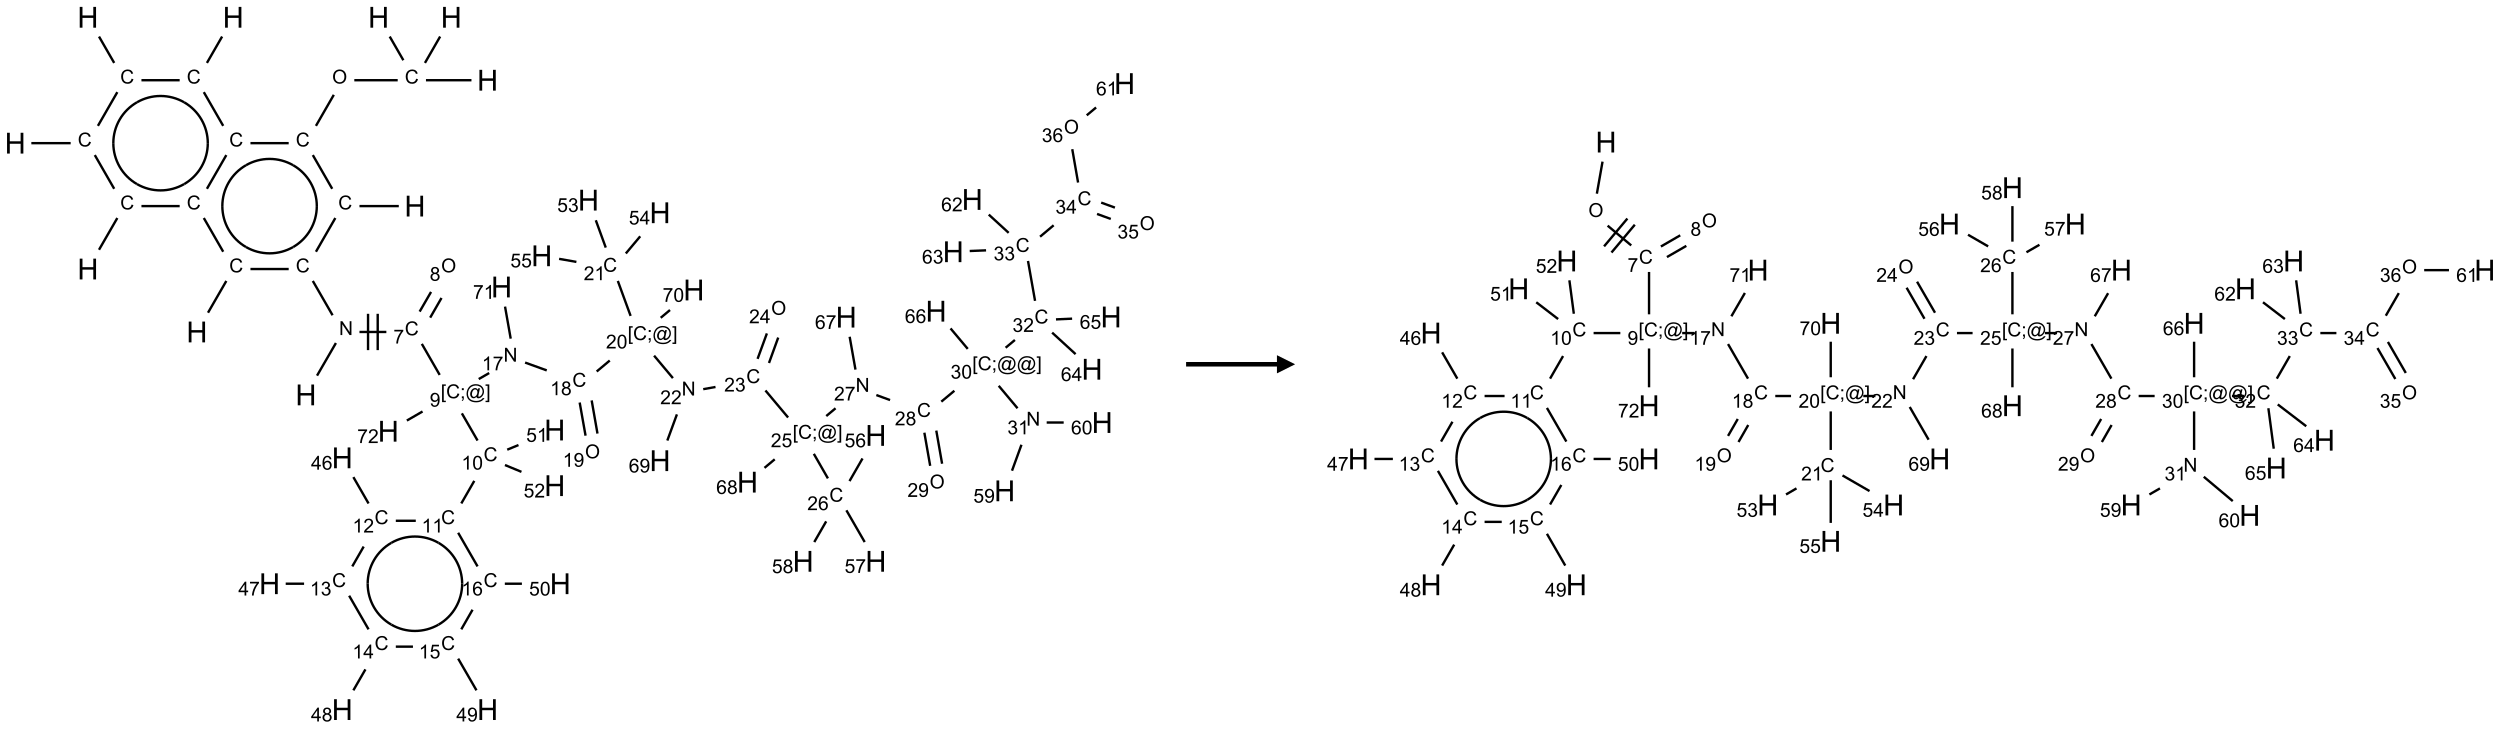 <?xml version="1.0" encoding="UTF-8"?>
<svg xmlns="http://www.w3.org/2000/svg" xmlns:xlink="http://www.w3.org/1999/xlink" width="1376" height="401" viewBox="0 0 1376 401">
<defs>
<g>
<g id="glyph-0-0">
<path d="M 2 0 L 2 -10 L 10 -10 L 10 0 Z M 2.25 -0.25 L 9.75 -0.25 L 9.75 -9.75 L 2.25 -9.75 Z M 2.25 -0.25 "/>
</g>
<g id="glyph-0-1">
<path d="M 1.281 0 L 1.281 -11.453 L 2.797 -11.453 L 2.797 -6.75 L 8.75 -6.75 L 8.75 -11.453 L 10.266 -11.453 L 10.266 0 L 8.75 0 L 8.75 -5.398 L 2.797 -5.398 L 2.797 0 Z M 1.281 0 "/>
</g>
<g id="glyph-1-0">
<path d="M 1.332 0 L 1.332 -6.668 L 6.668 -6.668 L 6.668 0 Z M 1.5 -0.168 L 6.5 -0.168 L 6.5 -6.5 L 1.5 -6.5 Z M 1.5 -0.168 "/>
</g>
<g id="glyph-1-1">
<path d="M 6.27 -2.676 L 7.281 -2.422 C 7.07 -1.594 6.688 -0.961 6.137 -0.523 C 5.586 -0.086 4.914 0.129 4.121 0.129 C 3.297 0.129 2.629 -0.039 2.113 -0.371 C 1.598 -0.707 1.203 -1.191 0.934 -1.828 C 0.664 -2.465 0.531 -3.145 0.531 -3.875 C 0.531 -4.672 0.684 -5.363 0.988 -5.957 C 1.293 -6.547 1.723 -6.996 2.285 -7.305 C 2.844 -7.613 3.461 -7.766 4.137 -7.766 C 4.898 -7.766 5.543 -7.57 6.062 -7.184 C 6.582 -6.793 6.945 -6.246 7.152 -5.543 L 6.156 -5.309 C 5.98 -5.863 5.723 -6.266 5.387 -6.52 C 5.051 -6.773 4.625 -6.902 4.113 -6.902 C 3.527 -6.902 3.039 -6.762 2.645 -6.48 C 2.25 -6.199 1.973 -5.82 1.812 -5.348 C 1.652 -4.871 1.574 -4.383 1.574 -3.879 C 1.574 -3.23 1.668 -2.664 1.855 -2.18 C 2.047 -1.695 2.34 -1.332 2.738 -1.094 C 3.137 -0.855 3.57 -0.734 4.035 -0.734 C 4.602 -0.734 5.082 -0.898 5.473 -1.223 C 5.867 -1.551 6.133 -2.035 6.27 -2.676 Z M 6.27 -2.676 "/>
</g>
<g id="glyph-1-2">
<path d="M 0.516 -3.719 C 0.516 -4.984 0.855 -5.977 1.535 -6.695 C 2.215 -7.414 3.094 -7.77 4.172 -7.77 C 4.875 -7.77 5.512 -7.602 6.078 -7.266 C 6.645 -6.93 7.074 -6.461 7.371 -5.855 C 7.668 -5.254 7.816 -4.57 7.816 -3.809 C 7.816 -3.035 7.66 -2.34 7.348 -1.73 C 7.035 -1.117 6.594 -0.656 6.02 -0.34 C 5.449 -0.027 4.828 0.129 4.168 0.129 C 3.449 0.129 2.805 -0.043 2.238 -0.391 C 1.672 -0.738 1.246 -1.211 0.953 -1.812 C 0.66 -2.414 0.516 -3.047 0.516 -3.719 Z M 1.559 -3.703 C 1.559 -2.781 1.805 -2.059 2.301 -1.527 C 2.793 -1 3.414 -0.734 4.16 -0.734 C 4.922 -0.734 5.547 -1 6.039 -1.535 C 6.531 -2.07 6.777 -2.828 6.777 -3.812 C 6.777 -4.434 6.672 -4.977 6.461 -5.441 C 6.25 -5.902 5.945 -6.262 5.539 -6.52 C 5.133 -6.773 4.68 -6.902 4.176 -6.902 C 3.461 -6.902 2.848 -6.656 2.332 -6.164 C 1.816 -5.672 1.559 -4.852 1.559 -3.703 Z M 1.559 -3.703 "/>
</g>
<g id="glyph-1-3">
<path d="M 0.812 0 L 0.812 -7.637 L 1.848 -7.637 L 5.859 -1.641 L 5.859 -7.637 L 6.828 -7.637 L 6.828 0 L 5.793 0 L 1.781 -6 L 1.781 0 Z M 0.812 0 "/>
</g>
<g id="glyph-1-4">
<path d="M 0.504 -6.637 L 0.504 -7.535 L 5.449 -7.535 L 5.449 -6.809 C 4.961 -6.289 4.48 -5.602 4.004 -4.746 C 3.527 -3.887 3.156 -3.004 2.895 -2.098 C 2.707 -1.461 2.59 -0.762 2.535 0 L 1.574 0 C 1.582 -0.602 1.703 -1.328 1.926 -2.176 C 2.152 -3.027 2.477 -3.848 2.898 -4.637 C 3.32 -5.426 3.77 -6.094 4.246 -6.637 Z M 0.504 -6.637 "/>
</g>
<g id="glyph-1-5">
<path d="M 1.887 -4.141 C 1.496 -4.281 1.207 -4.484 1.02 -4.75 C 0.832 -5.016 0.738 -5.328 0.738 -5.699 C 0.738 -6.254 0.938 -6.719 1.34 -7.098 C 1.738 -7.477 2.27 -7.668 2.934 -7.668 C 3.598 -7.668 4.137 -7.473 4.543 -7.086 C 4.949 -6.699 5.152 -6.227 5.152 -5.672 C 5.152 -5.316 5.059 -5.008 4.871 -4.746 C 4.688 -4.484 4.406 -4.281 4.027 -4.141 C 4.496 -3.988 4.852 -3.742 5.098 -3.402 C 5.34 -3.062 5.465 -2.656 5.465 -2.184 C 5.465 -1.531 5.234 -0.98 4.77 -0.535 C 4.309 -0.09 3.703 0.129 2.949 0.129 C 2.195 0.129 1.586 -0.094 1.125 -0.539 C 0.664 -0.984 0.434 -1.543 0.434 -2.207 C 0.434 -2.703 0.559 -3.121 0.809 -3.457 C 1.062 -3.793 1.422 -4.02 1.887 -4.141 Z M 1.699 -5.73 C 1.699 -5.367 1.812 -5.074 2.047 -4.844 C 2.281 -4.613 2.582 -4.5 2.953 -4.5 C 3.312 -4.5 3.609 -4.613 3.84 -4.84 C 4.07 -5.066 4.188 -5.348 4.188 -5.676 C 4.188 -6.02 4.07 -6.309 3.832 -6.543 C 3.594 -6.777 3.297 -6.895 2.941 -6.895 C 2.586 -6.895 2.289 -6.781 2.051 -6.551 C 1.816 -6.324 1.699 -6.047 1.699 -5.73 Z M 1.395 -2.203 C 1.395 -1.938 1.461 -1.676 1.586 -1.426 C 1.711 -1.176 1.902 -0.984 2.152 -0.848 C 2.402 -0.711 2.672 -0.641 2.957 -0.641 C 3.406 -0.641 3.777 -0.785 4.066 -1.074 C 4.359 -1.363 4.504 -1.727 4.504 -2.172 C 4.504 -2.625 4.355 -2.996 4.055 -3.293 C 3.754 -3.586 3.379 -3.734 2.926 -3.734 C 2.484 -3.734 2.121 -3.59 1.832 -3.297 C 1.543 -3.004 1.395 -2.641 1.395 -2.203 Z M 1.395 -2.203 "/>
</g>
<g id="glyph-1-6">
<path d="M 0.723 2.121 L 0.723 -7.637 L 2.793 -7.637 L 2.793 -6.859 L 1.66 -6.859 L 1.66 1.344 L 2.793 1.344 L 2.793 2.121 Z M 0.723 2.121 "/>
</g>
<g id="glyph-1-7">
<path d="M 0.949 -4.465 L 0.949 -5.531 L 2.016 -5.531 L 2.016 -4.465 Z M 0.949 0 L 0.949 -1.066 L 2.016 -1.066 L 2.016 0 C 2.016 0.391 1.945 0.711 1.809 0.949 C 1.668 1.191 1.449 1.379 1.145 1.512 L 0.887 1.109 C 1.082 1.023 1.23 0.895 1.324 0.727 C 1.418 0.559 1.469 0.316 1.48 0 Z M 0.949 0 "/>
</g>
<g id="glyph-1-8">
<path d="M 6.047 -0.848 C 5.82 -0.59 5.57 -0.379 5.289 -0.223 C 5.008 -0.062 4.73 0.016 4.449 0.016 C 4.141 0.016 3.84 -0.074 3.547 -0.254 C 3.254 -0.434 3.02 -0.715 2.836 -1.09 C 2.652 -1.465 2.562 -1.875 2.562 -2.324 C 2.562 -2.875 2.703 -3.43 2.988 -3.98 C 3.27 -4.535 3.621 -4.953 4.043 -5.23 C 4.461 -5.508 4.871 -5.645 5.266 -5.645 C 5.566 -5.645 5.855 -5.566 6.129 -5.41 C 6.402 -5.25 6.641 -5.012 6.84 -4.688 L 7.016 -5.496 L 7.949 -5.496 L 7.199 -2 C 7.094 -1.516 7.043 -1.246 7.043 -1.191 C 7.043 -1.098 7.078 -1.02 7.148 -0.949 C 7.219 -0.883 7.305 -0.848 7.406 -0.848 C 7.59 -0.848 7.832 -0.953 8.129 -1.168 C 8.527 -1.445 8.84 -1.816 9.07 -2.285 C 9.301 -2.75 9.418 -3.234 9.418 -3.73 C 9.418 -4.309 9.27 -4.852 8.973 -5.355 C 8.676 -5.859 8.23 -6.262 7.645 -6.562 C 7.055 -6.863 6.406 -7.016 5.691 -7.016 C 4.879 -7.016 4.137 -6.824 3.465 -6.445 C 2.793 -6.066 2.273 -5.52 1.902 -4.809 C 1.535 -4.098 1.348 -3.34 1.348 -2.527 C 1.348 -1.676 1.535 -0.941 1.902 -0.328 C 2.273 0.285 2.809 0.742 3.508 1.035 C 4.207 1.328 4.984 1.473 5.832 1.473 C 6.742 1.473 7.504 1.32 8.121 1.016 C 8.734 0.711 9.195 0.34 9.5 -0.098 L 10.441 -0.098 C 10.266 0.266 9.961 0.637 9.531 1.016 C 9.102 1.395 8.59 1.695 7.996 1.914 C 7.402 2.133 6.688 2.246 5.848 2.246 C 5.078 2.246 4.367 2.145 3.715 1.949 C 3.066 1.75 2.512 1.453 2.051 1.055 C 1.594 0.656 1.25 0.199 1.016 -0.316 C 0.723 -0.973 0.578 -1.684 0.578 -2.441 C 0.578 -3.289 0.75 -4.098 1.098 -4.863 C 1.523 -5.805 2.125 -6.527 2.902 -7.027 C 3.684 -7.527 4.629 -7.777 5.738 -7.777 C 6.602 -7.777 7.375 -7.602 8.059 -7.246 C 8.746 -6.895 9.285 -6.371 9.684 -5.672 C 10.02 -5.07 10.188 -4.418 10.188 -3.715 C 10.188 -2.707 9.832 -1.812 9.125 -1.031 C 8.492 -0.328 7.801 0.02 7.051 0.02 C 6.812 0.02 6.617 -0.016 6.473 -0.09 C 6.324 -0.16 6.215 -0.266 6.145 -0.402 C 6.102 -0.488 6.066 -0.637 6.047 -0.848 Z M 3.527 -2.262 C 3.527 -1.785 3.641 -1.414 3.863 -1.152 C 4.09 -0.887 4.348 -0.754 4.641 -0.754 C 4.836 -0.754 5.039 -0.812 5.254 -0.93 C 5.469 -1.047 5.676 -1.219 5.871 -1.449 C 6.066 -1.676 6.23 -1.969 6.355 -2.32 C 6.48 -2.672 6.543 -3.027 6.543 -3.379 C 6.543 -3.852 6.426 -4.219 6.191 -4.48 C 5.957 -4.738 5.672 -4.871 5.332 -4.871 C 5.109 -4.871 4.902 -4.812 4.707 -4.699 C 4.512 -4.586 4.32 -4.406 4.137 -4.156 C 3.953 -3.906 3.805 -3.602 3.691 -3.246 C 3.582 -2.887 3.527 -2.559 3.527 -2.262 Z M 3.527 -2.262 "/>
</g>
<g id="glyph-1-9">
<path d="M 2.27 2.121 L 0.203 2.121 L 0.203 1.344 L 1.332 1.344 L 1.332 -6.859 L 0.203 -6.859 L 0.203 -7.637 L 2.27 -7.637 Z M 2.27 2.121 "/>
</g>
<g id="glyph-1-10">
<path d="M 0.582 -1.766 L 1.484 -1.848 C 1.562 -1.426 1.707 -1.117 1.922 -0.926 C 2.137 -0.734 2.414 -0.641 2.75 -0.641 C 3.039 -0.641 3.289 -0.707 3.508 -0.84 C 3.727 -0.973 3.902 -1.148 4.043 -1.367 C 4.18 -1.586 4.297 -1.887 4.391 -2.262 C 4.484 -2.637 4.531 -3.016 4.531 -3.406 C 4.531 -3.449 4.531 -3.512 4.527 -3.594 C 4.34 -3.297 4.082 -3.055 3.758 -2.867 C 3.434 -2.68 3.082 -2.59 2.703 -2.59 C 2.07 -2.59 1.535 -2.816 1.098 -3.277 C 0.66 -3.734 0.441 -4.34 0.441 -5.09 C 0.441 -5.863 0.672 -6.484 1.129 -6.957 C 1.586 -7.43 2.156 -7.668 2.844 -7.668 C 3.34 -7.668 3.793 -7.531 4.207 -7.266 C 4.617 -7 4.93 -6.617 5.145 -6.121 C 5.355 -5.629 5.465 -4.91 5.465 -3.973 C 5.465 -2.996 5.359 -2.223 5.145 -1.645 C 4.934 -1.066 4.617 -0.625 4.199 -0.324 C 3.781 -0.02 3.293 0.129 2.73 0.129 C 2.133 0.129 1.645 -0.035 1.266 -0.367 C 0.887 -0.699 0.66 -1.164 0.582 -1.766 Z M 4.422 -5.137 C 4.422 -5.676 4.277 -6.102 3.992 -6.418 C 3.707 -6.734 3.359 -6.891 2.957 -6.891 C 2.543 -6.891 2.18 -6.719 1.871 -6.379 C 1.562 -6.039 1.406 -5.598 1.406 -5.059 C 1.406 -4.57 1.555 -4.176 1.848 -3.871 C 2.141 -3.566 2.5 -3.418 2.934 -3.418 C 3.367 -3.418 3.723 -3.57 4.004 -3.871 C 4.281 -4.176 4.422 -4.598 4.422 -5.137 Z M 4.422 -5.137 "/>
</g>
<g id="glyph-1-11">
<path d="M 3.973 0 L 3.035 0 L 3.035 -5.973 C 2.809 -5.758 2.516 -5.543 2.148 -5.328 C 1.781 -5.113 1.453 -4.953 1.16 -4.844 L 1.16 -5.75 C 1.684 -5.996 2.145 -6.297 2.535 -6.645 C 2.93 -6.996 3.207 -7.336 3.371 -7.668 L 3.973 -7.668 Z M 3.973 0 "/>
</g>
<g id="glyph-1-12">
<path d="M 0.441 -3.766 C 0.441 -4.668 0.535 -5.395 0.723 -5.945 C 0.906 -6.496 1.184 -6.922 1.551 -7.219 C 1.918 -7.516 2.375 -7.668 2.934 -7.668 C 3.344 -7.668 3.703 -7.586 4.012 -7.418 C 4.32 -7.254 4.574 -7.016 4.777 -6.707 C 4.977 -6.395 5.137 -6.016 5.25 -5.57 C 5.363 -5.125 5.422 -4.523 5.422 -3.766 C 5.422 -2.871 5.328 -2.148 5.145 -1.598 C 4.961 -1.047 4.688 -0.621 4.32 -0.32 C 3.953 -0.02 3.492 0.129 2.934 0.129 C 2.195 0.129 1.617 -0.133 1.199 -0.66 C 0.695 -1.297 0.441 -2.332 0.441 -3.766 Z M 1.406 -3.766 C 1.406 -2.512 1.555 -1.68 1.848 -1.262 C 2.141 -0.848 2.5 -0.641 2.934 -0.641 C 3.363 -0.641 3.727 -0.848 4.02 -1.266 C 4.312 -1.684 4.457 -2.516 4.457 -3.766 C 4.457 -5.023 4.312 -5.859 4.02 -6.27 C 3.727 -6.684 3.359 -6.891 2.922 -6.891 C 2.492 -6.891 2.148 -6.707 1.891 -6.344 C 1.566 -5.879 1.406 -5.02 1.406 -3.766 Z M 1.406 -3.766 "/>
</g>
<g id="glyph-1-13">
<path d="M 5.371 -0.902 L 5.371 0 L 0.324 0 C 0.316 -0.227 0.352 -0.441 0.434 -0.652 C 0.562 -0.996 0.766 -1.332 1.051 -1.668 C 1.332 -2 1.742 -2.387 2.277 -2.824 C 3.105 -3.504 3.668 -4.043 3.957 -4.441 C 4.25 -4.84 4.395 -5.215 4.395 -5.566 C 4.395 -5.938 4.262 -6.254 3.996 -6.508 C 3.73 -6.762 3.387 -6.891 2.957 -6.891 C 2.508 -6.891 2.145 -6.754 1.875 -6.484 C 1.605 -6.215 1.469 -5.84 1.465 -5.359 L 0.5 -5.457 C 0.566 -6.176 0.812 -6.727 1.246 -7.102 C 1.676 -7.477 2.254 -7.668 2.98 -7.668 C 3.711 -7.668 4.293 -7.465 4.719 -7.059 C 5.145 -6.652 5.359 -6.148 5.359 -5.547 C 5.359 -5.242 5.297 -4.941 5.172 -4.645 C 5.047 -4.352 4.84 -4.039 4.551 -3.715 C 4.262 -3.387 3.777 -2.938 3.105 -2.371 C 2.543 -1.898 2.18 -1.578 2.02 -1.41 C 1.859 -1.242 1.73 -1.07 1.625 -0.902 Z M 5.371 -0.902 "/>
</g>
<g id="glyph-1-14">
<path d="M 3.449 0 L 3.449 -1.828 L 0.137 -1.828 L 0.137 -2.688 L 3.621 -7.637 L 4.387 -7.637 L 4.387 -2.688 L 5.418 -2.688 L 5.418 -1.828 L 4.387 -1.828 L 4.387 0 Z M 3.449 -2.688 L 3.449 -6.129 L 1.059 -2.688 Z M 3.449 -2.688 "/>
</g>
<g id="glyph-1-15">
<path d="M 5.309 -5.766 L 4.375 -5.691 C 4.293 -6.059 4.172 -6.328 4.02 -6.496 C 3.766 -6.762 3.453 -6.895 3.082 -6.895 C 2.785 -6.895 2.523 -6.812 2.297 -6.645 C 2 -6.43 1.77 -6.117 1.598 -5.703 C 1.43 -5.289 1.34 -4.703 1.332 -3.938 C 1.559 -4.281 1.836 -4.535 2.16 -4.703 C 2.488 -4.871 2.828 -4.953 3.188 -4.953 C 3.812 -4.953 4.344 -4.723 4.785 -4.262 C 5.223 -3.801 5.441 -3.207 5.441 -2.48 C 5.441 -2 5.34 -1.555 5.133 -1.145 C 4.926 -0.73 4.641 -0.418 4.281 -0.199 C 3.922 0.02 3.512 0.129 3.051 0.129 C 2.27 0.129 1.633 -0.156 1.141 -0.73 C 0.648 -1.305 0.402 -2.254 0.402 -3.574 C 0.402 -5.051 0.672 -6.121 1.219 -6.793 C 1.695 -7.375 2.336 -7.668 3.141 -7.668 C 3.742 -7.668 4.234 -7.5 4.617 -7.16 C 5 -6.824 5.23 -6.359 5.309 -5.766 Z M 1.48 -2.473 C 1.48 -2.152 1.547 -1.844 1.684 -1.547 C 1.82 -1.25 2.016 -1.027 2.262 -0.871 C 2.508 -0.719 2.766 -0.641 3.035 -0.641 C 3.434 -0.641 3.773 -0.801 4.059 -1.121 C 4.344 -1.441 4.484 -1.875 4.484 -2.422 C 4.484 -2.949 4.344 -3.367 4.062 -3.668 C 3.781 -3.973 3.426 -4.125 3 -4.125 C 2.578 -4.125 2.219 -3.973 1.922 -3.668 C 1.625 -3.363 1.48 -2.969 1.48 -2.473 Z M 1.48 -2.473 "/>
</g>
<g id="glyph-1-16">
<path d="M 0.449 -2.016 L 1.387 -2.141 C 1.492 -1.609 1.676 -1.227 1.934 -0.992 C 2.191 -0.758 2.508 -0.641 2.879 -0.641 C 3.32 -0.641 3.695 -0.793 3.996 -1.098 C 4.301 -1.402 4.453 -1.781 4.453 -2.234 C 4.453 -2.664 4.312 -3.02 4.031 -3.301 C 3.75 -3.578 3.391 -3.719 2.957 -3.719 C 2.781 -3.719 2.562 -3.684 2.297 -3.613 L 2.402 -4.438 C 2.465 -4.43 2.516 -4.426 2.551 -4.426 C 2.949 -4.426 3.312 -4.531 3.629 -4.738 C 3.949 -4.949 4.109 -5.27 4.109 -5.703 C 4.109 -6.047 3.992 -6.332 3.762 -6.559 C 3.527 -6.785 3.227 -6.895 2.859 -6.895 C 2.496 -6.895 2.191 -6.781 1.949 -6.551 C 1.707 -6.324 1.547 -5.98 1.48 -5.52 L 0.543 -5.688 C 0.656 -6.316 0.918 -6.805 1.324 -7.148 C 1.73 -7.492 2.234 -7.668 2.84 -7.668 C 3.254 -7.668 3.641 -7.578 3.988 -7.398 C 4.34 -7.219 4.609 -6.977 4.793 -6.668 C 4.98 -6.359 5.074 -6.031 5.074 -5.684 C 5.074 -5.352 4.984 -5.051 4.809 -4.781 C 4.629 -4.512 4.367 -4.297 4.02 -4.137 C 4.473 -4.031 4.824 -3.816 5.074 -3.488 C 5.324 -3.16 5.449 -2.75 5.449 -2.254 C 5.449 -1.59 5.203 -1.023 4.719 -0.559 C 4.234 -0.098 3.617 0.137 2.875 0.137 C 2.203 0.137 1.648 -0.062 1.207 -0.465 C 0.762 -0.863 0.512 -1.379 0.449 -2.016 Z M 0.449 -2.016 "/>
</g>
<g id="glyph-1-17">
<path d="M 0.441 -2 L 1.426 -2.082 C 1.5 -1.605 1.668 -1.242 1.934 -1.004 C 2.199 -0.762 2.52 -0.641 2.895 -0.641 C 3.348 -0.641 3.73 -0.812 4.043 -1.152 C 4.355 -1.492 4.512 -1.941 4.512 -2.504 C 4.512 -3.039 4.359 -3.461 4.059 -3.77 C 3.758 -4.078 3.367 -4.234 2.879 -4.234 C 2.578 -4.234 2.305 -4.164 2.062 -4.027 C 1.82 -3.891 1.629 -3.715 1.488 -3.496 L 0.609 -3.609 L 1.348 -7.531 L 5.145 -7.531 L 5.145 -6.637 L 2.098 -6.637 L 1.688 -4.582 C 2.145 -4.902 2.625 -5.062 3.129 -5.062 C 3.797 -5.062 4.359 -4.832 4.816 -4.371 C 5.277 -3.91 5.504 -3.312 5.504 -2.59 C 5.504 -1.898 5.305 -1.301 4.902 -0.797 C 4.41 -0.18 3.742 0.129 2.895 0.129 C 2.199 0.129 1.633 -0.062 1.195 -0.453 C 0.758 -0.844 0.504 -1.359 0.441 -2 Z M 0.441 -2 "/>
</g>
</g>
</defs>
<path fill="none" stroke-width="0.033" stroke-linecap="butt" stroke-linejoin="miter" stroke="rgb(0%, 0%, 0%)" stroke-opacity="1" stroke-miterlimit="10" d="M 0.222 1.732 L 0.763 1.732 " transform="matrix(40, 0, 0, 40, 8.371, 9.514)"/>
<path fill="none" stroke-width="0.033" stroke-linecap="butt" stroke-linejoin="miter" stroke="rgb(0%, 0%, 0%)" stroke-opacity="1" stroke-miterlimit="10" d="M 1.138 1.494 L 1.405 1.03 " transform="matrix(40, 0, 0, 40, 8.371, 9.514)"/>
<path fill="none" stroke-width="0.033" stroke-linecap="butt" stroke-linejoin="miter" stroke="rgb(0%, 0%, 0%)" stroke-opacity="1" stroke-miterlimit="10" d="M 1.362 0.628 L 1.153 0.265 " transform="matrix(40, 0, 0, 40, 8.371, 9.514)"/>
<path fill="none" stroke-width="0.033" stroke-linecap="butt" stroke-linejoin="miter" stroke="rgb(0%, 0%, 0%)" stroke-opacity="1" stroke-miterlimit="10" d="M 1.737 0.866 L 2.263 0.866 " transform="matrix(40, 0, 0, 40, 8.371, 9.514)"/>
<path fill="none" stroke-width="0.033" stroke-linecap="butt" stroke-linejoin="miter" stroke="rgb(0%, 0%, 0%)" stroke-opacity="1" stroke-miterlimit="10" d="M 2.638 0.628 L 2.847 0.265 " transform="matrix(40, 0, 0, 40, 8.371, 9.514)"/>
<path fill="none" stroke-width="0.033" stroke-linecap="butt" stroke-linejoin="miter" stroke="rgb(0%, 0%, 0%)" stroke-opacity="1" stroke-miterlimit="10" d="M 2.595 1.03 L 2.862 1.494 " transform="matrix(40, 0, 0, 40, 8.371, 9.514)"/>
<path fill="none" stroke-width="0.033" stroke-linecap="butt" stroke-linejoin="miter" stroke="rgb(0%, 0%, 0%)" stroke-opacity="1" stroke-miterlimit="10" d="M 3.237 1.732 L 3.763 1.732 " transform="matrix(40, 0, 0, 40, 8.371, 9.514)"/>
<path fill="none" stroke-width="0.033" stroke-linecap="butt" stroke-linejoin="miter" stroke="rgb(0%, 0%, 0%)" stroke-opacity="1" stroke-miterlimit="10" d="M 4.138 1.494 L 4.384 1.067 " transform="matrix(40, 0, 0, 40, 8.371, 9.514)"/>
<path fill="none" stroke-width="0.033" stroke-linecap="butt" stroke-linejoin="miter" stroke="rgb(0%, 0%, 0%)" stroke-opacity="1" stroke-miterlimit="10" d="M 4.666 0.866 L 5.263 0.866 " transform="matrix(40, 0, 0, 40, 8.371, 9.514)"/>
<path fill="none" stroke-width="0.033" stroke-linecap="butt" stroke-linejoin="miter" stroke="rgb(0%, 0%, 0%)" stroke-opacity="1" stroke-miterlimit="10" d="M 5.341 0.591 L 5.153 0.265 " transform="matrix(40, 0, 0, 40, 8.371, 9.514)"/>
<path fill="none" stroke-width="0.033" stroke-linecap="butt" stroke-linejoin="miter" stroke="rgb(0%, 0%, 0%)" stroke-opacity="1" stroke-miterlimit="10" d="M 5.652 0.866 L 6.278 0.866 " transform="matrix(40, 0, 0, 40, 8.371, 9.514)"/>
<path fill="none" stroke-width="0.033" stroke-linecap="butt" stroke-linejoin="miter" stroke="rgb(0%, 0%, 0%)" stroke-opacity="1" stroke-miterlimit="10" d="M 5.638 0.628 L 5.847 0.265 " transform="matrix(40, 0, 0, 40, 8.371, 9.514)"/>
<path fill="none" stroke-width="0.033" stroke-linecap="butt" stroke-linejoin="miter" stroke="rgb(0%, 0%, 0%)" stroke-opacity="1" stroke-miterlimit="10" d="M 4.095 1.896 L 4.362 2.36 " transform="matrix(40, 0, 0, 40, 8.371, 9.514)"/>
<path fill="none" stroke-width="0.033" stroke-linecap="butt" stroke-linejoin="miter" stroke="rgb(0%, 0%, 0%)" stroke-opacity="1" stroke-miterlimit="10" d="M 4.737 2.598 L 5.278 2.598 " transform="matrix(40, 0, 0, 40, 8.371, 9.514)"/>
<path fill="none" stroke-width="0.033" stroke-linecap="butt" stroke-linejoin="miter" stroke="rgb(0%, 0%, 0%)" stroke-opacity="1" stroke-miterlimit="10" d="M 4.405 2.762 L 4.138 3.226 " transform="matrix(40, 0, 0, 40, 8.371, 9.514)"/>
<path fill="none" stroke-width="0.033" stroke-linecap="butt" stroke-linejoin="miter" stroke="rgb(0%, 0%, 0%)" stroke-opacity="1" stroke-miterlimit="10" d="M 4.095 3.628 L 4.367 4.1 " transform="matrix(40, 0, 0, 40, 8.371, 9.514)"/>
<path fill="none" stroke-width="0.033" stroke-linecap="butt" stroke-linejoin="miter" stroke="rgb(0%, 0%, 0%)" stroke-opacity="1" stroke-miterlimit="10" d="M 4.413 4.482 L 4.153 4.931 " transform="matrix(40, 0, 0, 40, 8.371, 9.514)"/>
<path fill="none" stroke-width="0.033" stroke-linecap="butt" stroke-linejoin="miter" stroke="rgb(0%, 0%, 0%)" stroke-opacity="1" stroke-miterlimit="10" d="M 4.737 4.33 L 5.107 4.33 " transform="matrix(40, 0, 0, 40, 8.371, 9.514)"/>
<path fill="none" stroke-width="0.033" stroke-linecap="butt" stroke-linejoin="miter" stroke="rgb(0%, 0%, 0%)" stroke-opacity="1" stroke-miterlimit="10" d="M 4.988 4.58 L 4.988 4.08 " transform="matrix(40, 0, 0, 40, 8.371, 9.514)"/>
<path fill="none" stroke-width="0.033" stroke-linecap="butt" stroke-linejoin="miter" stroke="rgb(0%, 0%, 0%)" stroke-opacity="1" stroke-miterlimit="10" d="M 4.855 4.58 L 4.855 4.08 " transform="matrix(40, 0, 0, 40, 8.371, 9.514)"/>
<path fill="none" stroke-width="0.033" stroke-linecap="butt" stroke-linejoin="miter" stroke="rgb(0%, 0%, 0%)" stroke-opacity="1" stroke-miterlimit="10" d="M 5.71 4.133 L 5.866 3.862 " transform="matrix(40, 0, 0, 40, 8.371, 9.514)"/>
<path fill="none" stroke-width="0.033" stroke-linecap="butt" stroke-linejoin="miter" stroke="rgb(0%, 0%, 0%)" stroke-opacity="1" stroke-miterlimit="10" d="M 5.565 4.05 L 5.722 3.779 " transform="matrix(40, 0, 0, 40, 8.371, 9.514)"/>
<path fill="none" stroke-width="0.033" stroke-linecap="butt" stroke-linejoin="miter" stroke="rgb(0%, 0%, 0%)" stroke-opacity="1" stroke-miterlimit="10" d="M 5.595 4.494 L 5.841 4.921 " transform="matrix(40, 0, 0, 40, 8.371, 9.514)"/>
<path fill="none" stroke-width="0.033" stroke-linecap="butt" stroke-linejoin="miter" stroke="rgb(0%, 0%, 0%)" stroke-opacity="1" stroke-miterlimit="10" d="M 6.146 5.45 L 6.362 5.824 " transform="matrix(40, 0, 0, 40, 8.371, 9.514)"/>
<path fill="none" stroke-width="0.033" stroke-linecap="butt" stroke-linejoin="miter" stroke="rgb(0%, 0%, 0%)" stroke-opacity="1" stroke-miterlimit="10" d="M 6.317 6.379 L 6.138 6.69 " transform="matrix(40, 0, 0, 40, 8.371, 9.514)"/>
<path fill="none" stroke-width="0.033" stroke-linecap="butt" stroke-linejoin="miter" stroke="rgb(0%, 0%, 0%)" stroke-opacity="1" stroke-miterlimit="10" d="M 5.512 6.928 L 5.237 6.928 " transform="matrix(40, 0, 0, 40, 8.371, 9.514)"/>
<path fill="none" stroke-width="0.033" stroke-linecap="butt" stroke-linejoin="miter" stroke="rgb(0%, 0%, 0%)" stroke-opacity="1" stroke-miterlimit="10" d="M 4.862 6.69 L 4.653 6.327 " transform="matrix(40, 0, 0, 40, 8.371, 9.514)"/>
<path fill="none" stroke-width="0.033" stroke-linecap="butt" stroke-linejoin="miter" stroke="rgb(0%, 0%, 0%)" stroke-opacity="1" stroke-miterlimit="10" d="M 4.795 7.283 L 4.638 7.556 " transform="matrix(40, 0, 0, 40, 8.371, 9.514)"/>
<path fill="none" stroke-width="0.033" stroke-linecap="butt" stroke-linejoin="miter" stroke="rgb(0%, 0%, 0%)" stroke-opacity="1" stroke-miterlimit="10" d="M 3.975 7.794 L 3.722 7.794 " transform="matrix(40, 0, 0, 40, 8.371, 9.514)"/>
<path fill="none" stroke-width="0.033" stroke-linecap="butt" stroke-linejoin="miter" stroke="rgb(0%, 0%, 0%)" stroke-opacity="1" stroke-miterlimit="10" d="M 4.595 7.959 L 4.862 8.422 " transform="matrix(40, 0, 0, 40, 8.371, 9.514)"/>
<path fill="none" stroke-width="0.033" stroke-linecap="butt" stroke-linejoin="miter" stroke="rgb(0%, 0%, 0%)" stroke-opacity="1" stroke-miterlimit="10" d="M 4.819 8.973 L 4.653 9.261 " transform="matrix(40, 0, 0, 40, 8.371, 9.514)"/>
<path fill="none" stroke-width="0.033" stroke-linecap="butt" stroke-linejoin="miter" stroke="rgb(0%, 0%, 0%)" stroke-opacity="1" stroke-miterlimit="10" d="M 5.237 8.66 L 5.473 8.66 " transform="matrix(40, 0, 0, 40, 8.371, 9.514)"/>
<path fill="none" stroke-width="0.033" stroke-linecap="butt" stroke-linejoin="miter" stroke="rgb(0%, 0%, 0%)" stroke-opacity="1" stroke-miterlimit="10" d="M 6.095 8.825 L 6.347 9.261 " transform="matrix(40, 0, 0, 40, 8.371, 9.514)"/>
<path fill="none" stroke-width="0.033" stroke-linecap="butt" stroke-linejoin="miter" stroke="rgb(0%, 0%, 0%)" stroke-opacity="1" stroke-miterlimit="10" d="M 6.138 8.422 L 6.293 8.152 " transform="matrix(40, 0, 0, 40, 8.371, 9.514)"/>
<path fill="none" stroke-width="0.033" stroke-linecap="butt" stroke-linejoin="miter" stroke="rgb(0%, 0%, 0%)" stroke-opacity="1" stroke-miterlimit="10" d="M 6.362 7.556 L 6.095 7.093 " transform="matrix(40, 0, 0, 40, 8.371, 9.514)"/>
<path fill="none" stroke-width="0.033" stroke-linecap="butt" stroke-linejoin="miter" stroke="rgb(0%, 0%, 0%)" stroke-opacity="1" stroke-miterlimit="10" d="M 6.737 7.794 L 6.972 7.794 " transform="matrix(40, 0, 0, 40, 8.371, 9.514)"/>
<path fill="none" stroke-width="0.033" stroke-linecap="butt" stroke-linejoin="miter" stroke="rgb(0%, 0%, 0%)" stroke-opacity="1" stroke-miterlimit="10" d="M 6.77 5.95 L 6.925 5.886 " transform="matrix(40, 0, 0, 40, 8.371, 9.514)"/>
<path fill="none" stroke-width="0.033" stroke-linecap="butt" stroke-linejoin="miter" stroke="rgb(0%, 0%, 0%)" stroke-opacity="1" stroke-miterlimit="10" d="M 6.739 6.161 L 6.966 6.255 " transform="matrix(40, 0, 0, 40, 8.371, 9.514)"/>
<path fill="none" stroke-width="0.033" stroke-linecap="butt" stroke-linejoin="miter" stroke="rgb(0%, 0%, 0%)" stroke-opacity="1" stroke-miterlimit="10" d="M 6.378 4.978 L 6.522 4.895 " transform="matrix(40, 0, 0, 40, 8.371, 9.514)"/>
<path fill="none" stroke-width="0.033" stroke-linecap="butt" stroke-linejoin="miter" stroke="rgb(0%, 0%, 0%)" stroke-opacity="1" stroke-miterlimit="10" d="M 7.016 4.751 L 7.314 4.859 " transform="matrix(40, 0, 0, 40, 8.371, 9.514)"/>
<path fill="none" stroke-width="0.033" stroke-linecap="butt" stroke-linejoin="miter" stroke="rgb(0%, 0%, 0%)" stroke-opacity="1" stroke-miterlimit="10" d="M 7.767 5.301 L 7.848 5.757 " transform="matrix(40, 0, 0, 40, 8.371, 9.514)"/>
<path fill="none" stroke-width="0.033" stroke-linecap="butt" stroke-linejoin="miter" stroke="rgb(0%, 0%, 0%)" stroke-opacity="1" stroke-miterlimit="10" d="M 7.932 5.272 L 8.012 5.728 " transform="matrix(40, 0, 0, 40, 8.371, 9.514)"/>
<path fill="none" stroke-width="0.033" stroke-linecap="butt" stroke-linejoin="miter" stroke="rgb(0%, 0%, 0%)" stroke-opacity="1" stroke-miterlimit="10" d="M 8.001 4.874 L 8.181 4.723 " transform="matrix(40, 0, 0, 40, 8.371, 9.514)"/>
<path fill="none" stroke-width="0.033" stroke-linecap="butt" stroke-linejoin="miter" stroke="rgb(0%, 0%, 0%)" stroke-opacity="1" stroke-miterlimit="10" d="M 8.468 4.109 L 8.292 3.628 " transform="matrix(40, 0, 0, 40, 8.371, 9.514)"/>
<path fill="none" stroke-width="0.033" stroke-linecap="butt" stroke-linejoin="miter" stroke="rgb(0%, 0%, 0%)" stroke-opacity="1" stroke-miterlimit="10" d="M 8.126 3.169 L 7.989 2.793 " transform="matrix(40, 0, 0, 40, 8.371, 9.514)"/>
<path fill="none" stroke-width="0.033" stroke-linecap="butt" stroke-linejoin="miter" stroke="rgb(0%, 0%, 0%)" stroke-opacity="1" stroke-miterlimit="10" d="M 8.402 3.25 L 8.6 3.014 " transform="matrix(40, 0, 0, 40, 8.371, 9.514)"/>
<path fill="none" stroke-width="0.033" stroke-linecap="butt" stroke-linejoin="miter" stroke="rgb(0%, 0%, 0%)" stroke-opacity="1" stroke-miterlimit="10" d="M 7.722 3.366 L 7.484 3.324 " transform="matrix(40, 0, 0, 40, 8.371, 9.514)"/>
<path fill="none" stroke-width="0.033" stroke-linecap="butt" stroke-linejoin="miter" stroke="rgb(0%, 0%, 0%)" stroke-opacity="1" stroke-miterlimit="10" d="M 8.791 4.656 L 9.05 4.965 " transform="matrix(40, 0, 0, 40, 8.371, 9.514)"/>
<path fill="none" stroke-width="0.033" stroke-linecap="butt" stroke-linejoin="miter" stroke="rgb(0%, 0%, 0%)" stroke-opacity="1" stroke-miterlimit="10" d="M 9.467 5.117 L 9.636 5.087 " transform="matrix(40, 0, 0, 40, 8.371, 9.514)"/>
<path fill="none" stroke-width="0.033" stroke-linecap="butt" stroke-linejoin="miter" stroke="rgb(0%, 0%, 0%)" stroke-opacity="1" stroke-miterlimit="10" d="M 10.372 4.757 L 10.499 4.407 " transform="matrix(40, 0, 0, 40, 8.371, 9.514)"/>
<path fill="none" stroke-width="0.033" stroke-linecap="butt" stroke-linejoin="miter" stroke="rgb(0%, 0%, 0%)" stroke-opacity="1" stroke-miterlimit="10" d="M 10.215 4.7 L 10.343 4.35 " transform="matrix(40, 0, 0, 40, 8.371, 9.514)"/>
<path fill="none" stroke-width="0.033" stroke-linecap="butt" stroke-linejoin="miter" stroke="rgb(0%, 0%, 0%)" stroke-opacity="1" stroke-miterlimit="10" d="M 10.323 5.135 L 10.635 5.507 " transform="matrix(40, 0, 0, 40, 8.371, 9.514)"/>
<path fill="none" stroke-width="0.033" stroke-linecap="butt" stroke-linejoin="miter" stroke="rgb(0%, 0%, 0%)" stroke-opacity="1" stroke-miterlimit="10" d="M 10.989 6.007 L 11.183 6.345 " transform="matrix(40, 0, 0, 40, 8.371, 9.514)"/>
<path fill="none" stroke-width="0.033" stroke-linecap="butt" stroke-linejoin="miter" stroke="rgb(0%, 0%, 0%)" stroke-opacity="1" stroke-miterlimit="10" d="M 11.48 6.382 L 11.659 6.071 " transform="matrix(40, 0, 0, 40, 8.371, 9.514)"/>
<path fill="none" stroke-width="0.033" stroke-linecap="butt" stroke-linejoin="miter" stroke="rgb(0%, 0%, 0%)" stroke-opacity="1" stroke-miterlimit="10" d="M 11.437 6.784 L 11.689 7.221 " transform="matrix(40, 0, 0, 40, 8.371, 9.514)"/>
<path fill="none" stroke-width="0.033" stroke-linecap="butt" stroke-linejoin="miter" stroke="rgb(0%, 0%, 0%)" stroke-opacity="1" stroke-miterlimit="10" d="M 11.159 6.936 L 10.995 7.221 " transform="matrix(40, 0, 0, 40, 8.371, 9.514)"/>
<path fill="none" stroke-width="0.033" stroke-linecap="butt" stroke-linejoin="miter" stroke="rgb(0%, 0%, 0%)" stroke-opacity="1" stroke-miterlimit="10" d="M 11.16 5.487 L 11.288 5.38 " transform="matrix(40, 0, 0, 40, 8.371, 9.514)"/>
<path fill="none" stroke-width="0.033" stroke-linecap="butt" stroke-linejoin="miter" stroke="rgb(0%, 0%, 0%)" stroke-opacity="1" stroke-miterlimit="10" d="M 11.849 5.198 L 12.038 5.267 " transform="matrix(40, 0, 0, 40, 8.371, 9.514)"/>
<path fill="none" stroke-width="0.033" stroke-linecap="butt" stroke-linejoin="miter" stroke="rgb(0%, 0%, 0%)" stroke-opacity="1" stroke-miterlimit="10" d="M 12.51 5.716 L 12.59 6.172 " transform="matrix(40, 0, 0, 40, 8.371, 9.514)"/>
<path fill="none" stroke-width="0.033" stroke-linecap="butt" stroke-linejoin="miter" stroke="rgb(0%, 0%, 0%)" stroke-opacity="1" stroke-miterlimit="10" d="M 12.674 5.687 L 12.754 6.143 " transform="matrix(40, 0, 0, 40, 8.371, 9.514)"/>
<path fill="none" stroke-width="0.033" stroke-linecap="butt" stroke-linejoin="miter" stroke="rgb(0%, 0%, 0%)" stroke-opacity="1" stroke-miterlimit="10" d="M 12.743 5.289 L 12.923 5.139 " transform="matrix(40, 0, 0, 40, 8.371, 9.514)"/>
<path fill="none" stroke-width="0.033" stroke-linecap="butt" stroke-linejoin="miter" stroke="rgb(0%, 0%, 0%)" stroke-opacity="1" stroke-miterlimit="10" d="M 13.533 5.071 L 13.792 5.38 " transform="matrix(40, 0, 0, 40, 8.371, 9.514)"/>
<path fill="none" stroke-width="0.033" stroke-linecap="butt" stroke-linejoin="miter" stroke="rgb(0%, 0%, 0%)" stroke-opacity="1" stroke-miterlimit="10" d="M 13.846 5.882 L 13.716 6.239 " transform="matrix(40, 0, 0, 40, 8.371, 9.514)"/>
<path fill="none" stroke-width="0.033" stroke-linecap="butt" stroke-linejoin="miter" stroke="rgb(0%, 0%, 0%)" stroke-opacity="1" stroke-miterlimit="10" d="M 14.193 5.576 L 14.427 5.576 " transform="matrix(40, 0, 0, 40, 8.371, 9.514)"/>
<path fill="none" stroke-width="0.033" stroke-linecap="butt" stroke-linejoin="miter" stroke="rgb(0%, 0%, 0%)" stroke-opacity="1" stroke-miterlimit="10" d="M 13.628 4.547 L 13.756 4.44 " transform="matrix(40, 0, 0, 40, 8.371, 9.514)"/>
<path fill="none" stroke-width="0.033" stroke-linecap="butt" stroke-linejoin="miter" stroke="rgb(0%, 0%, 0%)" stroke-opacity="1" stroke-miterlimit="10" d="M 14.033 3.902 L 13.936 3.353 " transform="matrix(40, 0, 0, 40, 8.371, 9.514)"/>
<path fill="none" stroke-width="0.033" stroke-linecap="butt" stroke-linejoin="miter" stroke="rgb(0%, 0%, 0%)" stroke-opacity="1" stroke-miterlimit="10" d="M 14.102 3.019 L 14.289 2.862 " transform="matrix(40, 0, 0, 40, 8.371, 9.514)"/>
<path fill="none" stroke-width="0.033" stroke-linecap="butt" stroke-linejoin="miter" stroke="rgb(0%, 0%, 0%)" stroke-opacity="1" stroke-miterlimit="10" d="M 14.886 2.706 L 15.075 2.775 " transform="matrix(40, 0, 0, 40, 8.371, 9.514)"/>
<path fill="none" stroke-width="0.033" stroke-linecap="butt" stroke-linejoin="miter" stroke="rgb(0%, 0%, 0%)" stroke-opacity="1" stroke-miterlimit="10" d="M 14.943 2.55 L 15.132 2.619 " transform="matrix(40, 0, 0, 40, 8.371, 9.514)"/>
<path fill="none" stroke-width="0.033" stroke-linecap="butt" stroke-linejoin="miter" stroke="rgb(0%, 0%, 0%)" stroke-opacity="1" stroke-miterlimit="10" d="M 14.625 2.274 L 14.545 1.815 " transform="matrix(40, 0, 0, 40, 8.371, 9.514)"/>
<path fill="none" stroke-width="0.033" stroke-linecap="butt" stroke-linejoin="miter" stroke="rgb(0%, 0%, 0%)" stroke-opacity="1" stroke-miterlimit="10" d="M 14.744 1.349 L 14.873 1.241 " transform="matrix(40, 0, 0, 40, 8.371, 9.514)"/>
<path fill="none" stroke-width="0.033" stroke-linecap="butt" stroke-linejoin="miter" stroke="rgb(0%, 0%, 0%)" stroke-opacity="1" stroke-miterlimit="10" d="M 13.67 2.966 L 13.396 2.715 " transform="matrix(40, 0, 0, 40, 8.371, 9.514)"/>
<path fill="none" stroke-width="0.033" stroke-linecap="butt" stroke-linejoin="miter" stroke="rgb(0%, 0%, 0%)" stroke-opacity="1" stroke-miterlimit="10" d="M 13.359 3.207 L 13.134 3.216 " transform="matrix(40, 0, 0, 40, 8.371, 9.514)"/>
<path fill="none" stroke-width="0.033" stroke-linecap="butt" stroke-linejoin="miter" stroke="rgb(0%, 0%, 0%)" stroke-opacity="1" stroke-miterlimit="10" d="M 14.268 4.339 L 14.591 4.635 " transform="matrix(40, 0, 0, 40, 8.371, 9.514)"/>
<path fill="none" stroke-width="0.033" stroke-linecap="butt" stroke-linejoin="miter" stroke="rgb(0%, 0%, 0%)" stroke-opacity="1" stroke-miterlimit="10" d="M 14.321 4.157 L 14.543 4.147 " transform="matrix(40, 0, 0, 40, 8.371, 9.514)"/>
<path fill="none" stroke-width="0.033" stroke-linecap="butt" stroke-linejoin="miter" stroke="rgb(0%, 0%, 0%)" stroke-opacity="1" stroke-miterlimit="10" d="M 13.107 4.563 L 12.87 4.281 " transform="matrix(40, 0, 0, 40, 8.371, 9.514)"/>
<path fill="none" stroke-width="0.033" stroke-linecap="butt" stroke-linejoin="miter" stroke="rgb(0%, 0%, 0%)" stroke-opacity="1" stroke-miterlimit="10" d="M 11.562 4.848 L 11.482 4.396 " transform="matrix(40, 0, 0, 40, 8.371, 9.514)"/>
<path fill="none" stroke-width="0.033" stroke-linecap="butt" stroke-linejoin="miter" stroke="rgb(0%, 0%, 0%)" stroke-opacity="1" stroke-miterlimit="10" d="M 10.451 6.082 L 10.31 6.2 " transform="matrix(40, 0, 0, 40, 8.371, 9.514)"/>
<path fill="none" stroke-width="0.033" stroke-linecap="butt" stroke-linejoin="miter" stroke="rgb(0%, 0%, 0%)" stroke-opacity="1" stroke-miterlimit="10" d="M 9.105 5.464 L 8.973 5.824 " transform="matrix(40, 0, 0, 40, 8.371, 9.514)"/>
<path fill="none" stroke-width="0.033" stroke-linecap="butt" stroke-linejoin="miter" stroke="rgb(0%, 0%, 0%)" stroke-opacity="1" stroke-miterlimit="10" d="M 8.882 4.135 L 9.01 4.028 " transform="matrix(40, 0, 0, 40, 8.371, 9.514)"/>
<path fill="none" stroke-width="0.033" stroke-linecap="butt" stroke-linejoin="miter" stroke="rgb(0%, 0%, 0%)" stroke-opacity="1" stroke-miterlimit="10" d="M 6.818 4.422 L 6.74 3.981 " transform="matrix(40, 0, 0, 40, 8.371, 9.514)"/>
<path fill="none" stroke-width="0.033" stroke-linecap="butt" stroke-linejoin="miter" stroke="rgb(0%, 0%, 0%)" stroke-opacity="1" stroke-miterlimit="10" d="M 5.605 5.424 L 5.389 5.549 " transform="matrix(40, 0, 0, 40, 8.371, 9.514)"/>
<path fill="none" stroke-width="0.033" stroke-linecap="butt" stroke-linejoin="miter" stroke="rgb(0%, 0%, 0%)" stroke-opacity="1" stroke-miterlimit="10" d="M 3.763 3.464 L 3.237 3.464 " transform="matrix(40, 0, 0, 40, 8.371, 9.514)"/>
<path fill="none" stroke-width="0.033" stroke-linecap="butt" stroke-linejoin="miter" stroke="rgb(0%, 0%, 0%)" stroke-opacity="1" stroke-miterlimit="10" d="M 2.905 3.628 L 2.653 4.065 " transform="matrix(40, 0, 0, 40, 8.371, 9.514)"/>
<path fill="none" stroke-width="0.033" stroke-linecap="butt" stroke-linejoin="miter" stroke="rgb(0%, 0%, 0%)" stroke-opacity="1" stroke-miterlimit="10" d="M 2.862 3.226 L 2.595 2.762 " transform="matrix(40, 0, 0, 40, 8.371, 9.514)"/>
<path fill="none" stroke-width="0.033" stroke-linecap="butt" stroke-linejoin="miter" stroke="rgb(0%, 0%, 0%)" stroke-opacity="1" stroke-miterlimit="10" d="M 2.638 2.36 L 2.905 1.896 " transform="matrix(40, 0, 0, 40, 8.371, 9.514)"/>
<path fill="none" stroke-width="0.033" stroke-linecap="butt" stroke-linejoin="miter" stroke="rgb(0%, 0%, 0%)" stroke-opacity="1" stroke-miterlimit="10" d="M 2.263 2.598 L 1.737 2.598 " transform="matrix(40, 0, 0, 40, 8.371, 9.514)"/>
<path fill="none" stroke-width="0.033" stroke-linecap="butt" stroke-linejoin="miter" stroke="rgb(0%, 0%, 0%)" stroke-opacity="1" stroke-miterlimit="10" d="M 1.362 2.36 L 1.095 1.896 " transform="matrix(40, 0, 0, 40, 8.371, 9.514)"/>
<path fill="none" stroke-width="0.033" stroke-linecap="butt" stroke-linejoin="miter" stroke="rgb(0%, 0%, 0%)" stroke-opacity="1" stroke-miterlimit="10" d="M 1.405 2.762 L 1.153 3.199 " transform="matrix(40, 0, 0, 40, 8.371, 9.514)"/>
<path fill="none" stroke-width="0.033" stroke-linecap="butt" stroke-linejoin="miter" stroke="rgb(0%, 0%, 0%)" stroke-opacity="1" stroke-miterlimit="10" d="M 1.35 1.732 C 1.35 1.5 1.474 1.286 1.675 1.17 " transform="matrix(40, 0, 0, 40, 8.371, 9.514)"/>
<path fill="none" stroke-width="0.033" stroke-linecap="butt" stroke-linejoin="miter" stroke="rgb(0%, 0%, 0%)" stroke-opacity="1" stroke-miterlimit="10" d="M 1.675 2.295 C 1.474 2.179 1.35 1.964 1.35 1.732 " transform="matrix(40, 0, 0, 40, 8.371, 9.514)"/>
<path fill="none" stroke-width="0.033" stroke-linecap="butt" stroke-linejoin="miter" stroke="rgb(0%, 0%, 0%)" stroke-opacity="1" stroke-miterlimit="10" d="M 2.325 2.295 C 2.124 2.411 1.876 2.411 1.675 2.295 " transform="matrix(40, 0, 0, 40, 8.371, 9.514)"/>
<path fill="none" stroke-width="0.033" stroke-linecap="butt" stroke-linejoin="miter" stroke="rgb(0%, 0%, 0%)" stroke-opacity="1" stroke-miterlimit="10" d="M 2.65 1.732 C 2.65 1.964 2.526 2.179 2.325 2.295 " transform="matrix(40, 0, 0, 40, 8.371, 9.514)"/>
<path fill="none" stroke-width="0.033" stroke-linecap="butt" stroke-linejoin="miter" stroke="rgb(0%, 0%, 0%)" stroke-opacity="1" stroke-miterlimit="10" d="M 2.325 1.17 C 2.526 1.286 2.65 1.5 2.65 1.732 " transform="matrix(40, 0, 0, 40, 8.371, 9.514)"/>
<path fill="none" stroke-width="0.033" stroke-linecap="butt" stroke-linejoin="miter" stroke="rgb(0%, 0%, 0%)" stroke-opacity="1" stroke-miterlimit="10" d="M 1.675 1.17 C 1.876 1.054 2.124 1.054 2.325 1.17 " transform="matrix(40, 0, 0, 40, 8.371, 9.514)"/>
<path fill="none" stroke-width="0.033" stroke-linecap="butt" stroke-linejoin="miter" stroke="rgb(0%, 0%, 0%)" stroke-opacity="1" stroke-miterlimit="10" d="M 3.175 2.036 C 3.376 1.92 3.624 1.92 3.825 2.036 " transform="matrix(40, 0, 0, 40, 8.371, 9.514)"/>
<path fill="none" stroke-width="0.033" stroke-linecap="butt" stroke-linejoin="miter" stroke="rgb(0%, 0%, 0%)" stroke-opacity="1" stroke-miterlimit="10" d="M 2.85 2.598 C 2.85 2.366 2.974 2.152 3.175 2.036 " transform="matrix(40, 0, 0, 40, 8.371, 9.514)"/>
<path fill="none" stroke-width="0.033" stroke-linecap="butt" stroke-linejoin="miter" stroke="rgb(0%, 0%, 0%)" stroke-opacity="1" stroke-miterlimit="10" d="M 3.175 3.161 C 2.974 3.045 2.85 2.83 2.85 2.598 " transform="matrix(40, 0, 0, 40, 8.371, 9.514)"/>
<path fill="none" stroke-width="0.033" stroke-linecap="butt" stroke-linejoin="miter" stroke="rgb(0%, 0%, 0%)" stroke-opacity="1" stroke-miterlimit="10" d="M 3.825 3.161 C 3.624 3.277 3.376 3.277 3.175 3.161 " transform="matrix(40, 0, 0, 40, 8.371, 9.514)"/>
<path fill="none" stroke-width="0.033" stroke-linecap="butt" stroke-linejoin="miter" stroke="rgb(0%, 0%, 0%)" stroke-opacity="1" stroke-miterlimit="10" d="M 4.15 2.598 C 4.15 2.83 4.026 3.045 3.825 3.161 " transform="matrix(40, 0, 0, 40, 8.371, 9.514)"/>
<path fill="none" stroke-width="0.033" stroke-linecap="butt" stroke-linejoin="miter" stroke="rgb(0%, 0%, 0%)" stroke-opacity="1" stroke-miterlimit="10" d="M 3.825 2.036 C 4.026 2.152 4.15 2.366 4.15 2.598 " transform="matrix(40, 0, 0, 40, 8.371, 9.514)"/>
<path fill="none" stroke-width="0.033" stroke-linecap="butt" stroke-linejoin="miter" stroke="rgb(0%, 0%, 0%)" stroke-opacity="1" stroke-miterlimit="10" d="M 5.175 7.232 C 5.376 7.116 5.624 7.116 5.825 7.232 " transform="matrix(40, 0, 0, 40, 8.371, 9.514)"/>
<path fill="none" stroke-width="0.033" stroke-linecap="butt" stroke-linejoin="miter" stroke="rgb(0%, 0%, 0%)" stroke-opacity="1" stroke-miterlimit="10" d="M 4.85 7.794 C 4.85 7.562 4.974 7.348 5.175 7.232 " transform="matrix(40, 0, 0, 40, 8.371, 9.514)"/>
<path fill="none" stroke-width="0.033" stroke-linecap="butt" stroke-linejoin="miter" stroke="rgb(0%, 0%, 0%)" stroke-opacity="1" stroke-miterlimit="10" d="M 5.175 8.357 C 4.974 8.241 4.85 8.026 4.85 7.794 " transform="matrix(40, 0, 0, 40, 8.371, 9.514)"/>
<path fill="none" stroke-width="0.033" stroke-linecap="butt" stroke-linejoin="miter" stroke="rgb(0%, 0%, 0%)" stroke-opacity="1" stroke-miterlimit="10" d="M 5.825 8.357 C 5.624 8.473 5.376 8.473 5.175 8.357 " transform="matrix(40, 0, 0, 40, 8.371, 9.514)"/>
<path fill="none" stroke-width="0.033" stroke-linecap="butt" stroke-linejoin="miter" stroke="rgb(0%, 0%, 0%)" stroke-opacity="1" stroke-miterlimit="10" d="M 6.15 7.794 C 6.15 8.026 6.026 8.241 5.825 8.357 " transform="matrix(40, 0, 0, 40, 8.371, 9.514)"/>
<path fill="none" stroke-width="0.033" stroke-linecap="butt" stroke-linejoin="miter" stroke="rgb(0%, 0%, 0%)" stroke-opacity="1" stroke-miterlimit="10" d="M 5.825 7.232 C 6.026 7.348 6.15 7.562 6.15 7.794 " transform="matrix(40, 0, 0, 40, 8.371, 9.514)"/>
<g fill="rgb(0%, 0%, 0%)" fill-opacity="1">
<use xlink:href="#glyph-0-1" x="2.598" y="84.523"/>
</g>
<g fill="rgb(0%, 0%, 0%)" fill-opacity="1">
<use xlink:href="#glyph-1-1" x="42.777" y="80.641"/>
</g>
<g fill="rgb(0%, 0%, 0%)" fill-opacity="1">
<use xlink:href="#glyph-1-1" x="66.152" y="46"/>
</g>
<g fill="rgb(0%, 0%, 0%)" fill-opacity="1">
<use xlink:href="#glyph-0-1" x="42.598" y="15.242"/>
</g>
<g fill="rgb(0%, 0%, 0%)" fill-opacity="1">
<use xlink:href="#glyph-1-1" x="102.777" y="46"/>
</g>
<g fill="rgb(0%, 0%, 0%)" fill-opacity="1">
<use xlink:href="#glyph-0-1" x="122.598" y="15.242"/>
</g>
<g fill="rgb(0%, 0%, 0%)" fill-opacity="1">
<use xlink:href="#glyph-1-1" x="126.152" y="80.641"/>
</g>
<g fill="rgb(0%, 0%, 0%)" fill-opacity="1">
<use xlink:href="#glyph-1-1" x="162.777" y="80.641"/>
</g>
<g fill="rgb(0%, 0%, 0%)" fill-opacity="1">
<use xlink:href="#glyph-1-2" x="182.793" y="46.004"/>
</g>
<g fill="rgb(0%, 0%, 0%)" fill-opacity="1">
<use xlink:href="#glyph-1-1" x="222.777" y="46"/>
</g>
<g fill="rgb(0%, 0%, 0%)" fill-opacity="1">
<use xlink:href="#glyph-0-1" x="202.598" y="15.242"/>
</g>
<g fill="rgb(0%, 0%, 0%)" fill-opacity="1">
<use xlink:href="#glyph-0-1" x="262.598" y="49.883"/>
</g>
<g fill="rgb(0%, 0%, 0%)" fill-opacity="1">
<use xlink:href="#glyph-0-1" x="242.598" y="15.242"/>
</g>
<g fill="rgb(0%, 0%, 0%)" fill-opacity="1">
<use xlink:href="#glyph-1-1" x="186.152" y="115.281"/>
</g>
<g fill="rgb(0%, 0%, 0%)" fill-opacity="1">
<use xlink:href="#glyph-0-1" x="222.598" y="119.164"/>
</g>
<g fill="rgb(0%, 0%, 0%)" fill-opacity="1">
<use xlink:href="#glyph-1-1" x="162.777" y="149.922"/>
</g>
<g fill="rgb(0%, 0%, 0%)" fill-opacity="1">
<use xlink:href="#glyph-1-3" x="186.605" y="184.43"/>
</g>
<g fill="rgb(0%, 0%, 0%)" fill-opacity="1">
<use xlink:href="#glyph-0-1" x="162.598" y="223.086"/>
</g>
<g fill="rgb(0%, 0%, 0%)" fill-opacity="1">
<use xlink:href="#glyph-1-1" x="222.777" y="184.562"/>
</g>
<g fill="rgb(0%, 0%, 0%)" fill-opacity="1">
<use xlink:href="#glyph-1-4" x="216.527" y="189.07"/>
</g>
<g fill="rgb(0%, 0%, 0%)" fill-opacity="1">
<use xlink:href="#glyph-1-2" x="242.793" y="149.926"/>
</g>
<g fill="rgb(0%, 0%, 0%)" fill-opacity="1">
<use xlink:href="#glyph-1-5" x="236.512" y="154.559"/>
</g>
<g fill="rgb(0%, 0%, 0%)" fill-opacity="1">
<use xlink:href="#glyph-1-6" x="242.582" y="219.211"/>
<use xlink:href="#glyph-1-1" x="245.546" y="219.211"/>
<use xlink:href="#glyph-1-7" x="253.249" y="219.211"/>
<use xlink:href="#glyph-1-8" x="256.212" y="219.211"/>
<use xlink:href="#glyph-1-9" x="267.04" y="219.211"/>
</g>
<g fill="rgb(0%, 0%, 0%)" fill-opacity="1">
<use xlink:href="#glyph-1-10" x="236.512" y="223.84"/>
</g>
<g fill="rgb(0%, 0%, 0%)" fill-opacity="1">
<use xlink:href="#glyph-1-1" x="266.152" y="253.844"/>
</g>
<g fill="rgb(0%, 0%, 0%)" fill-opacity="1">
<use xlink:href="#glyph-1-11" x="253.996" y="258.48"/>
<use xlink:href="#glyph-1-12" x="259.928" y="258.48"/>
</g>
<g fill="rgb(0%, 0%, 0%)" fill-opacity="1">
<use xlink:href="#glyph-1-1" x="242.777" y="288.488"/>
</g>
<g fill="rgb(0%, 0%, 0%)" fill-opacity="1">
<use xlink:href="#glyph-1-11" x="232.066" y="293.121"/>
<use xlink:href="#glyph-1-11" x="237.999" y="293.121"/>
</g>
<g fill="rgb(0%, 0%, 0%)" fill-opacity="1">
<use xlink:href="#glyph-1-1" x="206.152" y="288.488"/>
</g>
<g fill="rgb(0%, 0%, 0%)" fill-opacity="1">
<use xlink:href="#glyph-1-11" x="194.047" y="293.121"/>
<use xlink:href="#glyph-1-13" x="199.979" y="293.121"/>
</g>
<g fill="rgb(0%, 0%, 0%)" fill-opacity="1">
<use xlink:href="#glyph-0-1" x="182.598" y="257.727"/>
</g>
<g fill="rgb(0%, 0%, 0%)" fill-opacity="1">
<use xlink:href="#glyph-1-14" x="171.172" y="258.52"/>
<use xlink:href="#glyph-1-15" x="177.104" y="258.52"/>
</g>
<g fill="rgb(0%, 0%, 0%)" fill-opacity="1">
<use xlink:href="#glyph-1-1" x="182.777" y="323.129"/>
</g>
<g fill="rgb(0%, 0%, 0%)" fill-opacity="1">
<use xlink:href="#glyph-1-11" x="170.594" y="327.762"/>
<use xlink:href="#glyph-1-16" x="176.526" y="327.762"/>
</g>
<g fill="rgb(0%, 0%, 0%)" fill-opacity="1">
<use xlink:href="#glyph-0-1" x="142.598" y="327.012"/>
</g>
<g fill="rgb(0%, 0%, 0%)" fill-opacity="1">
<use xlink:href="#glyph-1-14" x="131.164" y="327.77"/>
<use xlink:href="#glyph-1-4" x="137.096" y="327.77"/>
</g>
<g fill="rgb(0%, 0%, 0%)" fill-opacity="1">
<use xlink:href="#glyph-1-1" x="206.152" y="357.77"/>
</g>
<g fill="rgb(0%, 0%, 0%)" fill-opacity="1">
<use xlink:href="#glyph-1-11" x="194" y="362.406"/>
<use xlink:href="#glyph-1-14" x="199.932" y="362.406"/>
</g>
<g fill="rgb(0%, 0%, 0%)" fill-opacity="1">
<use xlink:href="#glyph-0-1" x="182.598" y="396.293"/>
</g>
<g fill="rgb(0%, 0%, 0%)" fill-opacity="1">
<use xlink:href="#glyph-1-14" x="171.148" y="397.086"/>
<use xlink:href="#glyph-1-5" x="177.081" y="397.086"/>
</g>
<g fill="rgb(0%, 0%, 0%)" fill-opacity="1">
<use xlink:href="#glyph-1-1" x="242.777" y="357.77"/>
</g>
<g fill="rgb(0%, 0%, 0%)" fill-opacity="1">
<use xlink:href="#glyph-1-11" x="230.535" y="362.406"/>
<use xlink:href="#glyph-1-17" x="236.467" y="362.406"/>
</g>
<g fill="rgb(0%, 0%, 0%)" fill-opacity="1">
<use xlink:href="#glyph-0-1" x="262.598" y="396.293"/>
</g>
<g fill="rgb(0%, 0%, 0%)" fill-opacity="1">
<use xlink:href="#glyph-1-14" x="251.148" y="397.086"/>
<use xlink:href="#glyph-1-10" x="257.081" y="397.086"/>
</g>
<g fill="rgb(0%, 0%, 0%)" fill-opacity="1">
<use xlink:href="#glyph-1-1" x="266.152" y="323.129"/>
</g>
<g fill="rgb(0%, 0%, 0%)" fill-opacity="1">
<use xlink:href="#glyph-1-11" x="253.973" y="327.762"/>
<use xlink:href="#glyph-1-15" x="259.905" y="327.762"/>
</g>
<g fill="rgb(0%, 0%, 0%)" fill-opacity="1">
<use xlink:href="#glyph-0-1" x="302.598" y="327.012"/>
</g>
<g fill="rgb(0%, 0%, 0%)" fill-opacity="1">
<use xlink:href="#glyph-1-17" x="291.191" y="327.801"/>
<use xlink:href="#glyph-1-12" x="297.124" y="327.801"/>
</g>
<g fill="rgb(0%, 0%, 0%)" fill-opacity="1">
<use xlink:href="#glyph-0-1" x="299.555" y="242.422"/>
</g>
<g fill="rgb(0%, 0%, 0%)" fill-opacity="1">
<use xlink:href="#glyph-1-17" x="289.594" y="243.215"/>
<use xlink:href="#glyph-1-11" x="295.526" y="243.215"/>
</g>
<g fill="rgb(0%, 0%, 0%)" fill-opacity="1">
<use xlink:href="#glyph-0-1" x="299.555" y="273.035"/>
</g>
<g fill="rgb(0%, 0%, 0%)" fill-opacity="1">
<use xlink:href="#glyph-1-17" x="288.195" y="273.828"/>
<use xlink:href="#glyph-1-13" x="294.128" y="273.828"/>
</g>
<g fill="rgb(0%, 0%, 0%)" fill-opacity="1">
<use xlink:href="#glyph-1-3" x="277.137" y="199.07"/>
</g>
<g fill="rgb(0%, 0%, 0%)" fill-opacity="1">
<use xlink:href="#glyph-1-11" x="265.234" y="203.84"/>
<use xlink:href="#glyph-1-4" x="271.167" y="203.84"/>
</g>
<g fill="rgb(0%, 0%, 0%)" fill-opacity="1">
<use xlink:href="#glyph-1-1" x="315.008" y="212.887"/>
</g>
<g fill="rgb(0%, 0%, 0%)" fill-opacity="1">
<use xlink:href="#glyph-1-11" x="302.805" y="217.52"/>
<use xlink:href="#glyph-1-5" x="308.737" y="217.52"/>
</g>
<g fill="rgb(0%, 0%, 0%)" fill-opacity="1">
<use xlink:href="#glyph-1-2" x="321.969" y="252.281"/>
</g>
<g fill="rgb(0%, 0%, 0%)" fill-opacity="1">
<use xlink:href="#glyph-1-11" x="309.754" y="256.914"/>
<use xlink:href="#glyph-1-10" x="315.686" y="256.914"/>
</g>
<g fill="rgb(0%, 0%, 0%)" fill-opacity="1">
<use xlink:href="#glyph-1-6" x="345.453" y="187.18"/>
<use xlink:href="#glyph-1-1" x="348.417" y="187.18"/>
<use xlink:href="#glyph-1-7" x="356.12" y="187.18"/>
<use xlink:href="#glyph-1-8" x="359.083" y="187.18"/>
<use xlink:href="#glyph-1-9" x="369.911" y="187.18"/>
</g>
<g fill="rgb(0%, 0%, 0%)" fill-opacity="1">
<use xlink:href="#glyph-1-13" x="333.492" y="191.809"/>
<use xlink:href="#glyph-1-12" x="339.424" y="191.809"/>
</g>
<g fill="rgb(0%, 0%, 0%)" fill-opacity="1">
<use xlink:href="#glyph-1-1" x="331.969" y="149.586"/>
</g>
<g fill="rgb(0%, 0%, 0%)" fill-opacity="1">
<use xlink:href="#glyph-1-13" x="321.258" y="154.223"/>
<use xlink:href="#glyph-1-11" x="327.19" y="154.223"/>
</g>
<g fill="rgb(0%, 0%, 0%)" fill-opacity="1">
<use xlink:href="#glyph-0-1" x="318.109" y="115.883"/>
</g>
<g fill="rgb(0%, 0%, 0%)" fill-opacity="1">
<use xlink:href="#glyph-1-17" x="306.672" y="116.672"/>
<use xlink:href="#glyph-1-16" x="312.604" y="116.672"/>
</g>
<g fill="rgb(0%, 0%, 0%)" fill-opacity="1">
<use xlink:href="#glyph-0-1" x="357.5" y="122.828"/>
</g>
<g fill="rgb(0%, 0%, 0%)" fill-opacity="1">
<use xlink:href="#glyph-1-17" x="346.098" y="123.59"/>
<use xlink:href="#glyph-1-14" x="352.03" y="123.59"/>
</g>
<g fill="rgb(0%, 0%, 0%)" fill-opacity="1">
<use xlink:href="#glyph-0-1" x="292.395" y="146.523"/>
</g>
<g fill="rgb(0%, 0%, 0%)" fill-opacity="1">
<use xlink:href="#glyph-1-17" x="280.902" y="147.184"/>
<use xlink:href="#glyph-1-17" x="286.835" y="147.184"/>
</g>
<g fill="rgb(0%, 0%, 0%)" fill-opacity="1">
<use xlink:href="#glyph-1-3" x="375.188" y="217.684"/>
</g>
<g fill="rgb(0%, 0%, 0%)" fill-opacity="1">
<use xlink:href="#glyph-1-13" x="363.367" y="222.453"/>
<use xlink:href="#glyph-1-13" x="369.299" y="222.453"/>
</g>
<g fill="rgb(0%, 0%, 0%)" fill-opacity="1">
<use xlink:href="#glyph-1-1" x="410.754" y="210.871"/>
</g>
<g fill="rgb(0%, 0%, 0%)" fill-opacity="1">
<use xlink:href="#glyph-1-13" x="398.57" y="215.504"/>
<use xlink:href="#glyph-1-16" x="404.503" y="215.504"/>
</g>
<g fill="rgb(0%, 0%, 0%)" fill-opacity="1">
<use xlink:href="#glyph-1-2" x="424.449" y="173.285"/>
</g>
<g fill="rgb(0%, 0%, 0%)" fill-opacity="1">
<use xlink:href="#glyph-1-13" x="412.281" y="177.918"/>
<use xlink:href="#glyph-1-14" x="418.214" y="177.918"/>
</g>
<g fill="rgb(0%, 0%, 0%)" fill-opacity="1">
<use xlink:href="#glyph-1-6" x="436.27" y="241.52"/>
<use xlink:href="#glyph-1-1" x="439.233" y="241.52"/>
<use xlink:href="#glyph-1-7" x="446.936" y="241.52"/>
<use xlink:href="#glyph-1-8" x="449.9" y="241.52"/>
<use xlink:href="#glyph-1-9" x="460.728" y="241.52"/>
</g>
<g fill="rgb(0%, 0%, 0%)" fill-opacity="1">
<use xlink:href="#glyph-1-13" x="424.227" y="246.148"/>
<use xlink:href="#glyph-1-17" x="430.159" y="246.148"/>
</g>
<g fill="rgb(0%, 0%, 0%)" fill-opacity="1">
<use xlink:href="#glyph-1-1" x="456.465" y="276.152"/>
</g>
<g fill="rgb(0%, 0%, 0%)" fill-opacity="1">
<use xlink:href="#glyph-1-13" x="444.289" y="280.789"/>
<use xlink:href="#glyph-1-15" x="450.221" y="280.789"/>
</g>
<g fill="rgb(0%, 0%, 0%)" fill-opacity="1">
<use xlink:href="#glyph-0-1" x="476.285" y="245.395"/>
</g>
<g fill="rgb(0%, 0%, 0%)" fill-opacity="1">
<use xlink:href="#glyph-1-17" x="464.855" y="246.188"/>
<use xlink:href="#glyph-1-15" x="470.788" y="246.188"/>
</g>
<g fill="rgb(0%, 0%, 0%)" fill-opacity="1">
<use xlink:href="#glyph-0-1" x="476.285" y="314.676"/>
</g>
<g fill="rgb(0%, 0%, 0%)" fill-opacity="1">
<use xlink:href="#glyph-1-17" x="464.852" y="315.34"/>
<use xlink:href="#glyph-1-4" x="470.784" y="315.34"/>
</g>
<g fill="rgb(0%, 0%, 0%)" fill-opacity="1">
<use xlink:href="#glyph-0-1" x="436.285" y="314.676"/>
</g>
<g fill="rgb(0%, 0%, 0%)" fill-opacity="1">
<use xlink:href="#glyph-1-17" x="424.836" y="315.469"/>
<use xlink:href="#glyph-1-5" x="430.768" y="315.469"/>
</g>
<g fill="rgb(0%, 0%, 0%)" fill-opacity="1">
<use xlink:href="#glyph-1-3" x="470.934" y="215.668"/>
</g>
<g fill="rgb(0%, 0%, 0%)" fill-opacity="1">
<use xlink:href="#glyph-1-13" x="459.031" y="220.438"/>
<use xlink:href="#glyph-1-4" x="464.964" y="220.438"/>
</g>
<g fill="rgb(0%, 0%, 0%)" fill-opacity="1">
<use xlink:href="#glyph-1-1" x="504.695" y="229.48"/>
</g>
<g fill="rgb(0%, 0%, 0%)" fill-opacity="1">
<use xlink:href="#glyph-1-13" x="492.496" y="234.117"/>
<use xlink:href="#glyph-1-5" x="498.428" y="234.117"/>
</g>
<g fill="rgb(0%, 0%, 0%)" fill-opacity="1">
<use xlink:href="#glyph-1-2" x="511.656" y="268.875"/>
</g>
<g fill="rgb(0%, 0%, 0%)" fill-opacity="1">
<use xlink:href="#glyph-1-13" x="499.441" y="273.508"/>
<use xlink:href="#glyph-1-10" x="505.374" y="273.508"/>
</g>
<g fill="rgb(0%, 0%, 0%)" fill-opacity="1">
<use xlink:href="#glyph-1-6" x="535.141" y="203.777"/>
<use xlink:href="#glyph-1-1" x="538.104" y="203.777"/>
<use xlink:href="#glyph-1-7" x="545.807" y="203.777"/>
<use xlink:href="#glyph-1-8" x="548.771" y="203.777"/>
<use xlink:href="#glyph-1-8" x="559.599" y="203.777"/>
<use xlink:href="#glyph-1-9" x="570.427" y="203.777"/>
</g>
<g fill="rgb(0%, 0%, 0%)" fill-opacity="1">
<use xlink:href="#glyph-1-16" x="523.18" y="208.406"/>
<use xlink:href="#glyph-1-12" x="529.112" y="208.406"/>
</g>
<g fill="rgb(0%, 0%, 0%)" fill-opacity="1">
<use xlink:href="#glyph-1-3" x="564.875" y="234.277"/>
</g>
<g fill="rgb(0%, 0%, 0%)" fill-opacity="1">
<use xlink:href="#glyph-1-16" x="554.445" y="239.047"/>
<use xlink:href="#glyph-1-11" x="560.378" y="239.047"/>
</g>
<g fill="rgb(0%, 0%, 0%)" fill-opacity="1">
<use xlink:href="#glyph-0-1" x="547.188" y="275.883"/>
</g>
<g fill="rgb(0%, 0%, 0%)" fill-opacity="1">
<use xlink:href="#glyph-1-17" x="535.734" y="276.672"/>
<use xlink:href="#glyph-1-10" x="541.667" y="276.672"/>
</g>
<g fill="rgb(0%, 0%, 0%)" fill-opacity="1">
<use xlink:href="#glyph-0-1" x="600.867" y="238.293"/>
</g>
<g fill="rgb(0%, 0%, 0%)" fill-opacity="1">
<use xlink:href="#glyph-1-15" x="589.461" y="239.086"/>
<use xlink:href="#glyph-1-12" x="595.393" y="239.086"/>
</g>
<g fill="rgb(0%, 0%, 0%)" fill-opacity="1">
<use xlink:href="#glyph-1-1" x="569.352" y="178.059"/>
</g>
<g fill="rgb(0%, 0%, 0%)" fill-opacity="1">
<use xlink:href="#glyph-1-16" x="557.246" y="182.695"/>
<use xlink:href="#glyph-1-13" x="563.178" y="182.695"/>
</g>
<g fill="rgb(0%, 0%, 0%)" fill-opacity="1">
<use xlink:href="#glyph-1-1" x="559.031" y="138.664"/>
</g>
<g fill="rgb(0%, 0%, 0%)" fill-opacity="1">
<use xlink:href="#glyph-1-16" x="546.848" y="143.301"/>
<use xlink:href="#glyph-1-16" x="552.78" y="143.301"/>
</g>
<g fill="rgb(0%, 0%, 0%)" fill-opacity="1">
<use xlink:href="#glyph-1-1" x="593.047" y="112.953"/>
</g>
<g fill="rgb(0%, 0%, 0%)" fill-opacity="1">
<use xlink:href="#glyph-1-16" x="580.895" y="117.59"/>
<use xlink:href="#glyph-1-14" x="586.827" y="117.59"/>
</g>
<g fill="rgb(0%, 0%, 0%)" fill-opacity="1">
<use xlink:href="#glyph-1-2" x="627.277" y="126.637"/>
</g>
<g fill="rgb(0%, 0%, 0%)" fill-opacity="1">
<use xlink:href="#glyph-1-16" x="615.02" y="131.27"/>
<use xlink:href="#glyph-1-17" x="620.952" y="131.27"/>
</g>
<g fill="rgb(0%, 0%, 0%)" fill-opacity="1">
<use xlink:href="#glyph-1-2" x="585.566" y="73.566"/>
</g>
<g fill="rgb(0%, 0%, 0%)" fill-opacity="1">
<use xlink:href="#glyph-1-16" x="573.371" y="78.199"/>
<use xlink:href="#glyph-1-15" x="579.303" y="78.199"/>
</g>
<g fill="rgb(0%, 0%, 0%)" fill-opacity="1">
<use xlink:href="#glyph-0-1" x="613.188" y="51.734"/>
</g>
<g fill="rgb(0%, 0%, 0%)" fill-opacity="1">
<use xlink:href="#glyph-1-15" x="603.23" y="52.523"/>
<use xlink:href="#glyph-1-11" x="609.163" y="52.523"/>
</g>
<g fill="rgb(0%, 0%, 0%)" fill-opacity="1">
<use xlink:href="#glyph-0-1" x="529.359" y="115.523"/>
</g>
<g fill="rgb(0%, 0%, 0%)" fill-opacity="1">
<use xlink:href="#glyph-1-15" x="518.004" y="116.316"/>
<use xlink:href="#glyph-1-13" x="523.936" y="116.316"/>
</g>
<g fill="rgb(0%, 0%, 0%)" fill-opacity="1">
<use xlink:href="#glyph-0-1" x="518.891" y="144.293"/>
</g>
<g fill="rgb(0%, 0%, 0%)" fill-opacity="1">
<use xlink:href="#glyph-1-15" x="507.457" y="145.086"/>
<use xlink:href="#glyph-1-16" x="513.389" y="145.086"/>
</g>
<g fill="rgb(0%, 0%, 0%)" fill-opacity="1">
<use xlink:href="#glyph-0-1" x="595.289" y="208.965"/>
</g>
<g fill="rgb(0%, 0%, 0%)" fill-opacity="1">
<use xlink:href="#glyph-1-15" x="583.887" y="209.758"/>
<use xlink:href="#glyph-1-14" x="589.819" y="209.758"/>
</g>
<g fill="rgb(0%, 0%, 0%)" fill-opacity="1">
<use xlink:href="#glyph-0-1" x="605.758" y="180.195"/>
</g>
<g fill="rgb(0%, 0%, 0%)" fill-opacity="1">
<use xlink:href="#glyph-1-15" x="594.27" y="180.988"/>
<use xlink:href="#glyph-1-17" x="600.202" y="180.988"/>
</g>
<g fill="rgb(0%, 0%, 0%)" fill-opacity="1">
<use xlink:href="#glyph-0-1" x="509.445" y="177.012"/>
</g>
<g fill="rgb(0%, 0%, 0%)" fill-opacity="1">
<use xlink:href="#glyph-1-15" x="498.016" y="177.801"/>
<use xlink:href="#glyph-1-15" x="503.948" y="177.801"/>
</g>
<g fill="rgb(0%, 0%, 0%)" fill-opacity="1">
<use xlink:href="#glyph-0-1" x="459.98" y="180.289"/>
</g>
<g fill="rgb(0%, 0%, 0%)" fill-opacity="1">
<use xlink:href="#glyph-1-15" x="448.547" y="181.082"/>
<use xlink:href="#glyph-1-4" x="454.479" y="181.082"/>
</g>
<g fill="rgb(0%, 0%, 0%)" fill-opacity="1">
<use xlink:href="#glyph-0-1" x="405.645" y="271.105"/>
</g>
<g fill="rgb(0%, 0%, 0%)" fill-opacity="1">
<use xlink:href="#glyph-1-15" x="394.195" y="271.898"/>
<use xlink:href="#glyph-1-5" x="400.128" y="271.898"/>
</g>
<g fill="rgb(0%, 0%, 0%)" fill-opacity="1">
<use xlink:href="#glyph-0-1" x="357.5" y="259.285"/>
</g>
<g fill="rgb(0%, 0%, 0%)" fill-opacity="1">
<use xlink:href="#glyph-1-15" x="346.051" y="260.078"/>
<use xlink:href="#glyph-1-10" x="351.983" y="260.078"/>
</g>
<g fill="rgb(0%, 0%, 0%)" fill-opacity="1">
<use xlink:href="#glyph-0-1" x="376.109" y="165.344"/>
</g>
<g fill="rgb(0%, 0%, 0%)" fill-opacity="1">
<use xlink:href="#glyph-1-4" x="364.703" y="166.137"/>
<use xlink:href="#glyph-1-12" x="370.635" y="166.137"/>
</g>
<g fill="rgb(0%, 0%, 0%)" fill-opacity="1">
<use xlink:href="#glyph-0-1" x="270.293" y="163.695"/>
</g>
<g fill="rgb(0%, 0%, 0%)" fill-opacity="1">
<use xlink:href="#glyph-1-4" x="260.332" y="164.488"/>
<use xlink:href="#glyph-1-11" x="266.264" y="164.488"/>
</g>
<g fill="rgb(0%, 0%, 0%)" fill-opacity="1">
<use xlink:href="#glyph-0-1" x="207.957" y="243.086"/>
</g>
<g fill="rgb(0%, 0%, 0%)" fill-opacity="1">
<use xlink:href="#glyph-1-4" x="196.602" y="243.879"/>
<use xlink:href="#glyph-1-13" x="202.534" y="243.879"/>
</g>
<g fill="rgb(0%, 0%, 0%)" fill-opacity="1">
<use xlink:href="#glyph-1-1" x="126.152" y="149.922"/>
</g>
<g fill="rgb(0%, 0%, 0%)" fill-opacity="1">
<use xlink:href="#glyph-0-1" x="102.598" y="188.445"/>
</g>
<g fill="rgb(0%, 0%, 0%)" fill-opacity="1">
<use xlink:href="#glyph-1-1" x="102.777" y="115.281"/>
</g>
<g fill="rgb(0%, 0%, 0%)" fill-opacity="1">
<use xlink:href="#glyph-1-1" x="66.152" y="115.281"/>
</g>
<g fill="rgb(0%, 0%, 0%)" fill-opacity="1">
<use xlink:href="#glyph-0-1" x="42.598" y="153.805"/>
</g>
<path fill-rule="nonzero" fill="rgb(0%, 0%, 0%)" fill-opacity="1" d="M 652.828 201.75 L 702.828 201.75 L 702.828 205.5 L 712.828 200.5 L 702.828 195.5 L 702.828 199.25 L 652.828 199.25 "/>
<path fill="none" stroke-width="0.033" stroke-linecap="butt" stroke-linejoin="miter" stroke="rgb(0%, 0%, 0%)" stroke-opacity="1" stroke-miterlimit="10" d="M 3.36 0.269 L 3.282 0.71 " transform="matrix(40, 0, 0, 40, 747.633, 78.205)"/>
<path fill="none" stroke-width="0.033" stroke-linecap="butt" stroke-linejoin="miter" stroke="rgb(0%, 0%, 0%)" stroke-opacity="1" stroke-miterlimit="10" d="M 3.43 1.15 L 3.755 1.422 " transform="matrix(40, 0, 0, 40, 747.633, 78.205)"/>
<path fill="none" stroke-width="0.033" stroke-linecap="butt" stroke-linejoin="miter" stroke="rgb(0%, 0%, 0%)" stroke-opacity="1" stroke-miterlimit="10" d="M 3.483 1.52 L 3.804 1.137 " transform="matrix(40, 0, 0, 40, 747.633, 78.205)"/>
<path fill="none" stroke-width="0.033" stroke-linecap="butt" stroke-linejoin="miter" stroke="rgb(0%, 0%, 0%)" stroke-opacity="1" stroke-miterlimit="10" d="M 3.381 1.435 L 3.702 1.052 " transform="matrix(40, 0, 0, 40, 747.633, 78.205)"/>
<path fill="none" stroke-width="0.033" stroke-linecap="butt" stroke-linejoin="miter" stroke="rgb(0%, 0%, 0%)" stroke-opacity="1" stroke-miterlimit="10" d="M 4.246 1.582 L 4.513 1.428 " transform="matrix(40, 0, 0, 40, 747.633, 78.205)"/>
<path fill="none" stroke-width="0.033" stroke-linecap="butt" stroke-linejoin="miter" stroke="rgb(0%, 0%, 0%)" stroke-opacity="1" stroke-miterlimit="10" d="M 4.163 1.437 L 4.429 1.283 " transform="matrix(40, 0, 0, 40, 747.633, 78.205)"/>
<path fill="none" stroke-width="0.033" stroke-linecap="butt" stroke-linejoin="miter" stroke="rgb(0%, 0%, 0%)" stroke-opacity="1" stroke-miterlimit="10" d="M 4 1.787 L 4 2.37 " transform="matrix(40, 0, 0, 40, 747.633, 78.205)"/>
<path fill="none" stroke-width="0.033" stroke-linecap="butt" stroke-linejoin="miter" stroke="rgb(0%, 0%, 0%)" stroke-opacity="1" stroke-miterlimit="10" d="M 3.605 2.628 L 3.237 2.628 " transform="matrix(40, 0, 0, 40, 747.633, 78.205)"/>
<path fill="none" stroke-width="0.033" stroke-linecap="butt" stroke-linejoin="miter" stroke="rgb(0%, 0%, 0%)" stroke-opacity="1" stroke-miterlimit="10" d="M 2.817 2.944 L 2.638 3.255 " transform="matrix(40, 0, 0, 40, 747.633, 78.205)"/>
<path fill="none" stroke-width="0.033" stroke-linecap="butt" stroke-linejoin="miter" stroke="rgb(0%, 0%, 0%)" stroke-opacity="1" stroke-miterlimit="10" d="M 2.012 3.494 L 1.737 3.494 " transform="matrix(40, 0, 0, 40, 747.633, 78.205)"/>
<path fill="none" stroke-width="0.033" stroke-linecap="butt" stroke-linejoin="miter" stroke="rgb(0%, 0%, 0%)" stroke-opacity="1" stroke-miterlimit="10" d="M 1.362 3.255 L 1.153 2.893 " transform="matrix(40, 0, 0, 40, 747.633, 78.205)"/>
<path fill="none" stroke-width="0.033" stroke-linecap="butt" stroke-linejoin="miter" stroke="rgb(0%, 0%, 0%)" stroke-opacity="1" stroke-miterlimit="10" d="M 1.295 3.848 L 1.138 4.121 " transform="matrix(40, 0, 0, 40, 747.633, 78.205)"/>
<path fill="none" stroke-width="0.033" stroke-linecap="butt" stroke-linejoin="miter" stroke="rgb(0%, 0%, 0%)" stroke-opacity="1" stroke-miterlimit="10" d="M 0.475 4.36 L 0.222 4.36 " transform="matrix(40, 0, 0, 40, 747.633, 78.205)"/>
<path fill="none" stroke-width="0.033" stroke-linecap="butt" stroke-linejoin="miter" stroke="rgb(0%, 0%, 0%)" stroke-opacity="1" stroke-miterlimit="10" d="M 1.095 4.524 L 1.362 4.987 " transform="matrix(40, 0, 0, 40, 747.633, 78.205)"/>
<path fill="none" stroke-width="0.033" stroke-linecap="butt" stroke-linejoin="miter" stroke="rgb(0%, 0%, 0%)" stroke-opacity="1" stroke-miterlimit="10" d="M 1.319 5.539 L 1.153 5.827 " transform="matrix(40, 0, 0, 40, 747.633, 78.205)"/>
<path fill="none" stroke-width="0.033" stroke-linecap="butt" stroke-linejoin="miter" stroke="rgb(0%, 0%, 0%)" stroke-opacity="1" stroke-miterlimit="10" d="M 1.737 5.226 L 1.973 5.226 " transform="matrix(40, 0, 0, 40, 747.633, 78.205)"/>
<path fill="none" stroke-width="0.033" stroke-linecap="butt" stroke-linejoin="miter" stroke="rgb(0%, 0%, 0%)" stroke-opacity="1" stroke-miterlimit="10" d="M 2.595 5.39 L 2.847 5.827 " transform="matrix(40, 0, 0, 40, 747.633, 78.205)"/>
<path fill="none" stroke-width="0.033" stroke-linecap="butt" stroke-linejoin="miter" stroke="rgb(0%, 0%, 0%)" stroke-opacity="1" stroke-miterlimit="10" d="M 2.638 4.987 L 2.793 4.718 " transform="matrix(40, 0, 0, 40, 747.633, 78.205)"/>
<path fill="none" stroke-width="0.033" stroke-linecap="butt" stroke-linejoin="miter" stroke="rgb(0%, 0%, 0%)" stroke-opacity="1" stroke-miterlimit="10" d="M 2.862 4.121 L 2.595 3.658 " transform="matrix(40, 0, 0, 40, 747.633, 78.205)"/>
<path fill="none" stroke-width="0.033" stroke-linecap="butt" stroke-linejoin="miter" stroke="rgb(0%, 0%, 0%)" stroke-opacity="1" stroke-miterlimit="10" d="M 3.237 4.36 L 3.472 4.36 " transform="matrix(40, 0, 0, 40, 747.633, 78.205)"/>
<path fill="none" stroke-width="0.033" stroke-linecap="butt" stroke-linejoin="miter" stroke="rgb(0%, 0%, 0%)" stroke-opacity="1" stroke-miterlimit="10" d="M 2.749 2.435 L 2.448 2.204 " transform="matrix(40, 0, 0, 40, 747.633, 78.205)"/>
<path fill="none" stroke-width="0.033" stroke-linecap="butt" stroke-linejoin="miter" stroke="rgb(0%, 0%, 0%)" stroke-opacity="1" stroke-miterlimit="10" d="M 2.965 2.362 L 2.904 1.902 " transform="matrix(40, 0, 0, 40, 747.633, 78.205)"/>
<path fill="none" stroke-width="0.033" stroke-linecap="butt" stroke-linejoin="miter" stroke="rgb(0%, 0%, 0%)" stroke-opacity="1" stroke-miterlimit="10" d="M 4.456 2.628 L 4.622 2.628 " transform="matrix(40, 0, 0, 40, 747.633, 78.205)"/>
<path fill="none" stroke-width="0.033" stroke-linecap="butt" stroke-linejoin="miter" stroke="rgb(0%, 0%, 0%)" stroke-opacity="1" stroke-miterlimit="10" d="M 5.087 2.779 L 5.362 3.255 " transform="matrix(40, 0, 0, 40, 747.633, 78.205)"/>
<path fill="none" stroke-width="0.033" stroke-linecap="butt" stroke-linejoin="miter" stroke="rgb(0%, 0%, 0%)" stroke-opacity="1" stroke-miterlimit="10" d="M 5.221 3.81 L 5.087 4.043 " transform="matrix(40, 0, 0, 40, 747.633, 78.205)"/>
<path fill="none" stroke-width="0.033" stroke-linecap="butt" stroke-linejoin="miter" stroke="rgb(0%, 0%, 0%)" stroke-opacity="1" stroke-miterlimit="10" d="M 5.365 3.893 L 5.231 4.127 " transform="matrix(40, 0, 0, 40, 747.633, 78.205)"/>
<path fill="none" stroke-width="0.033" stroke-linecap="butt" stroke-linejoin="miter" stroke="rgb(0%, 0%, 0%)" stroke-opacity="1" stroke-miterlimit="10" d="M 5.737 3.494 L 5.954 3.494 " transform="matrix(40, 0, 0, 40, 747.633, 78.205)"/>
<path fill="none" stroke-width="0.033" stroke-linecap="butt" stroke-linejoin="miter" stroke="rgb(0%, 0%, 0%)" stroke-opacity="1" stroke-miterlimit="10" d="M 6.5 3.706 L 6.5 4.236 " transform="matrix(40, 0, 0, 40, 747.633, 78.205)"/>
<path fill="none" stroke-width="0.033" stroke-linecap="butt" stroke-linejoin="miter" stroke="rgb(0%, 0%, 0%)" stroke-opacity="1" stroke-miterlimit="10" d="M 6.029 4.765 L 5.885 4.849 " transform="matrix(40, 0, 0, 40, 747.633, 78.205)"/>
<path fill="none" stroke-width="0.033" stroke-linecap="butt" stroke-linejoin="miter" stroke="rgb(0%, 0%, 0%)" stroke-opacity="1" stroke-miterlimit="10" d="M 6.662 4.587 L 7.034 4.802 " transform="matrix(40, 0, 0, 40, 747.633, 78.205)"/>
<path fill="none" stroke-width="0.033" stroke-linecap="butt" stroke-linejoin="miter" stroke="rgb(0%, 0%, 0%)" stroke-opacity="1" stroke-miterlimit="10" d="M 6.5 4.653 L 6.5 5.24 " transform="matrix(40, 0, 0, 40, 747.633, 78.205)"/>
<path fill="none" stroke-width="0.033" stroke-linecap="butt" stroke-linejoin="miter" stroke="rgb(0%, 0%, 0%)" stroke-opacity="1" stroke-miterlimit="10" d="M 6.948 3.494 L 7.115 3.494 " transform="matrix(40, 0, 0, 40, 747.633, 78.205)"/>
<path fill="none" stroke-width="0.033" stroke-linecap="butt" stroke-linejoin="miter" stroke="rgb(0%, 0%, 0%)" stroke-opacity="1" stroke-miterlimit="10" d="M 7.633 3.263 L 7.817 2.944 " transform="matrix(40, 0, 0, 40, 747.633, 78.205)"/>
<path fill="none" stroke-width="0.033" stroke-linecap="butt" stroke-linejoin="miter" stroke="rgb(0%, 0%, 0%)" stroke-opacity="1" stroke-miterlimit="10" d="M 7.935 2.348 L 7.688 1.921 " transform="matrix(40, 0, 0, 40, 747.633, 78.205)"/>
<path fill="none" stroke-width="0.033" stroke-linecap="butt" stroke-linejoin="miter" stroke="rgb(0%, 0%, 0%)" stroke-opacity="1" stroke-miterlimit="10" d="M 7.79 2.431 L 7.544 2.004 " transform="matrix(40, 0, 0, 40, 747.633, 78.205)"/>
<path fill="none" stroke-width="0.033" stroke-linecap="butt" stroke-linejoin="miter" stroke="rgb(0%, 0%, 0%)" stroke-opacity="1" stroke-miterlimit="10" d="M 8.237 2.628 L 8.452 2.628 " transform="matrix(40, 0, 0, 40, 747.633, 78.205)"/>
<path fill="none" stroke-width="0.033" stroke-linecap="butt" stroke-linejoin="miter" stroke="rgb(0%, 0%, 0%)" stroke-opacity="1" stroke-miterlimit="10" d="M 9 2.37 L 9 1.787 " transform="matrix(40, 0, 0, 40, 747.633, 78.205)"/>
<path fill="none" stroke-width="0.033" stroke-linecap="butt" stroke-linejoin="miter" stroke="rgb(0%, 0%, 0%)" stroke-opacity="1" stroke-miterlimit="10" d="M 8.666 1.435 L 8.389 1.275 " transform="matrix(40, 0, 0, 40, 747.633, 78.205)"/>
<path fill="none" stroke-width="0.033" stroke-linecap="butt" stroke-linejoin="miter" stroke="rgb(0%, 0%, 0%)" stroke-opacity="1" stroke-miterlimit="10" d="M 9.193 1.516 L 9.372 1.413 " transform="matrix(40, 0, 0, 40, 747.633, 78.205)"/>
<path fill="none" stroke-width="0.033" stroke-linecap="butt" stroke-linejoin="miter" stroke="rgb(0%, 0%, 0%)" stroke-opacity="1" stroke-miterlimit="10" d="M 9 1.37 L 9 0.881 " transform="matrix(40, 0, 0, 40, 747.633, 78.205)"/>
<path fill="none" stroke-width="0.033" stroke-linecap="butt" stroke-linejoin="miter" stroke="rgb(0%, 0%, 0%)" stroke-opacity="1" stroke-miterlimit="10" d="M 9.447 2.628 L 9.614 2.628 " transform="matrix(40, 0, 0, 40, 747.633, 78.205)"/>
<path fill="none" stroke-width="0.033" stroke-linecap="butt" stroke-linejoin="miter" stroke="rgb(0%, 0%, 0%)" stroke-opacity="1" stroke-miterlimit="10" d="M 10.087 2.779 L 10.362 3.255 " transform="matrix(40, 0, 0, 40, 747.633, 78.205)"/>
<path fill="none" stroke-width="0.033" stroke-linecap="butt" stroke-linejoin="miter" stroke="rgb(0%, 0%, 0%)" stroke-opacity="1" stroke-miterlimit="10" d="M 10.221 3.81 L 10.087 4.043 " transform="matrix(40, 0, 0, 40, 747.633, 78.205)"/>
<path fill="none" stroke-width="0.033" stroke-linecap="butt" stroke-linejoin="miter" stroke="rgb(0%, 0%, 0%)" stroke-opacity="1" stroke-miterlimit="10" d="M 10.365 3.893 L 10.231 4.127 " transform="matrix(40, 0, 0, 40, 747.633, 78.205)"/>
<path fill="none" stroke-width="0.033" stroke-linecap="butt" stroke-linejoin="miter" stroke="rgb(0%, 0%, 0%)" stroke-opacity="1" stroke-miterlimit="10" d="M 10.737 3.494 L 10.957 3.494 " transform="matrix(40, 0, 0, 40, 747.633, 78.205)"/>
<path fill="none" stroke-width="0.033" stroke-linecap="butt" stroke-linejoin="miter" stroke="rgb(0%, 0%, 0%)" stroke-opacity="1" stroke-miterlimit="10" d="M 11.5 3.706 L 11.5 4.236 " transform="matrix(40, 0, 0, 40, 747.633, 78.205)"/>
<path fill="none" stroke-width="0.033" stroke-linecap="butt" stroke-linejoin="miter" stroke="rgb(0%, 0%, 0%)" stroke-opacity="1" stroke-miterlimit="10" d="M 11.03 4.765 L 10.885 4.849 " transform="matrix(40, 0, 0, 40, 747.633, 78.205)"/>
<path fill="none" stroke-width="0.033" stroke-linecap="butt" stroke-linejoin="miter" stroke="rgb(0%, 0%, 0%)" stroke-opacity="1" stroke-miterlimit="10" d="M 11.633 4.605 L 12.032 4.94 " transform="matrix(40, 0, 0, 40, 747.633, 78.205)"/>
<path fill="none" stroke-width="0.033" stroke-linecap="butt" stroke-linejoin="miter" stroke="rgb(0%, 0%, 0%)" stroke-opacity="1" stroke-miterlimit="10" d="M 12.021 3.494 L 12.188 3.494 " transform="matrix(40, 0, 0, 40, 747.633, 78.205)"/>
<path fill="none" stroke-width="0.033" stroke-linecap="butt" stroke-linejoin="miter" stroke="rgb(0%, 0%, 0%)" stroke-opacity="1" stroke-miterlimit="10" d="M 12.638 3.255 L 12.817 2.944 " transform="matrix(40, 0, 0, 40, 747.633, 78.205)"/>
<path fill="none" stroke-width="0.033" stroke-linecap="butt" stroke-linejoin="miter" stroke="rgb(0%, 0%, 0%)" stroke-opacity="1" stroke-miterlimit="10" d="M 13.237 2.628 L 13.458 2.628 " transform="matrix(40, 0, 0, 40, 747.633, 78.205)"/>
<path fill="none" stroke-width="0.033" stroke-linecap="butt" stroke-linejoin="miter" stroke="rgb(0%, 0%, 0%)" stroke-opacity="1" stroke-miterlimit="10" d="M 14.023 2.834 L 14.269 3.26 " transform="matrix(40, 0, 0, 40, 747.633, 78.205)"/>
<path fill="none" stroke-width="0.033" stroke-linecap="butt" stroke-linejoin="miter" stroke="rgb(0%, 0%, 0%)" stroke-opacity="1" stroke-miterlimit="10" d="M 14.167 2.75 L 14.413 3.177 " transform="matrix(40, 0, 0, 40, 747.633, 78.205)"/>
<path fill="none" stroke-width="0.033" stroke-linecap="butt" stroke-linejoin="miter" stroke="rgb(0%, 0%, 0%)" stroke-opacity="1" stroke-miterlimit="10" d="M 14.138 2.389 L 14.317 2.078 " transform="matrix(40, 0, 0, 40, 747.633, 78.205)"/>
<path fill="none" stroke-width="0.033" stroke-linecap="butt" stroke-linejoin="miter" stroke="rgb(0%, 0%, 0%)" stroke-opacity="1" stroke-miterlimit="10" d="M 14.666 1.762 L 15.007 1.762 " transform="matrix(40, 0, 0, 40, 747.633, 78.205)"/>
<path fill="none" stroke-width="0.033" stroke-linecap="butt" stroke-linejoin="miter" stroke="rgb(0%, 0%, 0%)" stroke-opacity="1" stroke-miterlimit="10" d="M 12.749 2.435 L 12.448 2.204 " transform="matrix(40, 0, 0, 40, 747.633, 78.205)"/>
<path fill="none" stroke-width="0.033" stroke-linecap="butt" stroke-linejoin="miter" stroke="rgb(0%, 0%, 0%)" stroke-opacity="1" stroke-miterlimit="10" d="M 12.965 2.362 L 12.904 1.902 " transform="matrix(40, 0, 0, 40, 747.633, 78.205)"/>
<path fill="none" stroke-width="0.033" stroke-linecap="butt" stroke-linejoin="miter" stroke="rgb(0%, 0%, 0%)" stroke-opacity="1" stroke-miterlimit="10" d="M 12.651 3.61 L 13.043 3.91 " transform="matrix(40, 0, 0, 40, 747.633, 78.205)"/>
<path fill="none" stroke-width="0.033" stroke-linecap="butt" stroke-linejoin="miter" stroke="rgb(0%, 0%, 0%)" stroke-opacity="1" stroke-miterlimit="10" d="M 12.522 3.662 L 12.596 4.219 " transform="matrix(40, 0, 0, 40, 747.633, 78.205)"/>
<path fill="none" stroke-width="0.033" stroke-linecap="butt" stroke-linejoin="miter" stroke="rgb(0%, 0%, 0%)" stroke-opacity="1" stroke-miterlimit="10" d="M 11.5 3.236 L 11.5 2.747 " transform="matrix(40, 0, 0, 40, 747.633, 78.205)"/>
<path fill="none" stroke-width="0.033" stroke-linecap="butt" stroke-linejoin="miter" stroke="rgb(0%, 0%, 0%)" stroke-opacity="1" stroke-miterlimit="10" d="M 10.133 2.397 L 10.317 2.079 " transform="matrix(40, 0, 0, 40, 747.633, 78.205)"/>
<path fill="none" stroke-width="0.033" stroke-linecap="butt" stroke-linejoin="miter" stroke="rgb(0%, 0%, 0%)" stroke-opacity="1" stroke-miterlimit="10" d="M 9 2.84 L 9 3.374 " transform="matrix(40, 0, 0, 40, 747.633, 78.205)"/>
<path fill="none" stroke-width="0.033" stroke-linecap="butt" stroke-linejoin="miter" stroke="rgb(0%, 0%, 0%)" stroke-opacity="1" stroke-miterlimit="10" d="M 7.587 3.645 L 7.847 4.095 " transform="matrix(40, 0, 0, 40, 747.633, 78.205)"/>
<path fill="none" stroke-width="0.033" stroke-linecap="butt" stroke-linejoin="miter" stroke="rgb(0%, 0%, 0%)" stroke-opacity="1" stroke-miterlimit="10" d="M 6.5 3.236 L 6.5 2.747 " transform="matrix(40, 0, 0, 40, 747.633, 78.205)"/>
<path fill="none" stroke-width="0.033" stroke-linecap="butt" stroke-linejoin="miter" stroke="rgb(0%, 0%, 0%)" stroke-opacity="1" stroke-miterlimit="10" d="M 5.133 2.397 L 5.319 2.076 " transform="matrix(40, 0, 0, 40, 747.633, 78.205)"/>
<path fill="none" stroke-width="0.033" stroke-linecap="butt" stroke-linejoin="miter" stroke="rgb(0%, 0%, 0%)" stroke-opacity="1" stroke-miterlimit="10" d="M 4 2.84 L 4 3.374 " transform="matrix(40, 0, 0, 40, 747.633, 78.205)"/>
<path fill="none" stroke-width="0.033" stroke-linecap="butt" stroke-linejoin="miter" stroke="rgb(0%, 0%, 0%)" stroke-opacity="1" stroke-miterlimit="10" d="M 1.675 3.797 C 1.876 3.681 2.124 3.681 2.325 3.797 " transform="matrix(40, 0, 0, 40, 747.633, 78.205)"/>
<path fill="none" stroke-width="0.033" stroke-linecap="butt" stroke-linejoin="miter" stroke="rgb(0%, 0%, 0%)" stroke-opacity="1" stroke-miterlimit="10" d="M 1.35 4.36 C 1.35 4.128 1.474 3.913 1.675 3.797 " transform="matrix(40, 0, 0, 40, 747.633, 78.205)"/>
<path fill="none" stroke-width="0.033" stroke-linecap="butt" stroke-linejoin="miter" stroke="rgb(0%, 0%, 0%)" stroke-opacity="1" stroke-miterlimit="10" d="M 1.675 4.922 C 1.474 4.806 1.35 4.592 1.35 4.36 " transform="matrix(40, 0, 0, 40, 747.633, 78.205)"/>
<path fill="none" stroke-width="0.033" stroke-linecap="butt" stroke-linejoin="miter" stroke="rgb(0%, 0%, 0%)" stroke-opacity="1" stroke-miterlimit="10" d="M 2.325 4.922 C 2.124 5.038 1.876 5.038 1.675 4.922 " transform="matrix(40, 0, 0, 40, 747.633, 78.205)"/>
<path fill="none" stroke-width="0.033" stroke-linecap="butt" stroke-linejoin="miter" stroke="rgb(0%, 0%, 0%)" stroke-opacity="1" stroke-miterlimit="10" d="M 2.65 4.36 C 2.65 4.592 2.526 4.806 2.325 4.922 " transform="matrix(40, 0, 0, 40, 747.633, 78.205)"/>
<path fill="none" stroke-width="0.033" stroke-linecap="butt" stroke-linejoin="miter" stroke="rgb(0%, 0%, 0%)" stroke-opacity="1" stroke-miterlimit="10" d="M 2.325 3.797 C 2.526 3.913 2.65 4.128 2.65 4.36 " transform="matrix(40, 0, 0, 40, 747.633, 78.205)"/>
<g fill="rgb(0%, 0%, 0%)" fill-opacity="1">
<use xlink:href="#glyph-0-1" x="878.164" y="83.934"/>
</g>
<g fill="rgb(0%, 0%, 0%)" fill-opacity="1">
<use xlink:href="#glyph-1-2" x="874.238" y="119.445"/>
</g>
<g fill="rgb(0%, 0%, 0%)" fill-opacity="1">
<use xlink:href="#glyph-1-1" x="902.039" y="145.152"/>
</g>
<g fill="rgb(0%, 0%, 0%)" fill-opacity="1">
<use xlink:href="#glyph-1-4" x="895.789" y="149.66"/>
</g>
<g fill="rgb(0%, 0%, 0%)" fill-opacity="1">
<use xlink:href="#glyph-1-2" x="936.695" y="125.156"/>
</g>
<g fill="rgb(0%, 0%, 0%)" fill-opacity="1">
<use xlink:href="#glyph-1-5" x="930.414" y="129.789"/>
</g>
<g fill="rgb(0%, 0%, 0%)" fill-opacity="1">
<use xlink:href="#glyph-1-6" x="901.844" y="185.16"/>
<use xlink:href="#glyph-1-1" x="904.807" y="185.16"/>
<use xlink:href="#glyph-1-7" x="912.51" y="185.16"/>
<use xlink:href="#glyph-1-8" x="915.474" y="185.16"/>
<use xlink:href="#glyph-1-9" x="926.302" y="185.16"/>
</g>
<g fill="rgb(0%, 0%, 0%)" fill-opacity="1">
<use xlink:href="#glyph-1-10" x="895.773" y="189.789"/>
</g>
<g fill="rgb(0%, 0%, 0%)" fill-opacity="1">
<use xlink:href="#glyph-1-1" x="865.414" y="185.152"/>
</g>
<g fill="rgb(0%, 0%, 0%)" fill-opacity="1">
<use xlink:href="#glyph-1-11" x="853.258" y="189.789"/>
<use xlink:href="#glyph-1-12" x="859.19" y="189.789"/>
</g>
<g fill="rgb(0%, 0%, 0%)" fill-opacity="1">
<use xlink:href="#glyph-1-1" x="842.039" y="219.793"/>
</g>
<g fill="rgb(0%, 0%, 0%)" fill-opacity="1">
<use xlink:href="#glyph-1-11" x="831.328" y="224.43"/>
<use xlink:href="#glyph-1-11" x="837.26" y="224.43"/>
</g>
<g fill="rgb(0%, 0%, 0%)" fill-opacity="1">
<use xlink:href="#glyph-1-1" x="805.414" y="219.793"/>
</g>
<g fill="rgb(0%, 0%, 0%)" fill-opacity="1">
<use xlink:href="#glyph-1-11" x="793.309" y="224.43"/>
<use xlink:href="#glyph-1-13" x="799.241" y="224.43"/>
</g>
<g fill="rgb(0%, 0%, 0%)" fill-opacity="1">
<use xlink:href="#glyph-0-1" x="781.859" y="189.035"/>
</g>
<g fill="rgb(0%, 0%, 0%)" fill-opacity="1">
<use xlink:href="#glyph-1-14" x="770.434" y="189.828"/>
<use xlink:href="#glyph-1-15" x="776.366" y="189.828"/>
</g>
<g fill="rgb(0%, 0%, 0%)" fill-opacity="1">
<use xlink:href="#glyph-1-1" x="782.039" y="254.438"/>
</g>
<g fill="rgb(0%, 0%, 0%)" fill-opacity="1">
<use xlink:href="#glyph-1-11" x="769.855" y="259.07"/>
<use xlink:href="#glyph-1-16" x="775.788" y="259.07"/>
</g>
<g fill="rgb(0%, 0%, 0%)" fill-opacity="1">
<use xlink:href="#glyph-0-1" x="741.859" y="258.32"/>
</g>
<g fill="rgb(0%, 0%, 0%)" fill-opacity="1">
<use xlink:href="#glyph-1-14" x="730.426" y="259.078"/>
<use xlink:href="#glyph-1-4" x="736.358" y="259.078"/>
</g>
<g fill="rgb(0%, 0%, 0%)" fill-opacity="1">
<use xlink:href="#glyph-1-1" x="805.414" y="289.078"/>
</g>
<g fill="rgb(0%, 0%, 0%)" fill-opacity="1">
<use xlink:href="#glyph-1-11" x="793.262" y="293.711"/>
<use xlink:href="#glyph-1-14" x="799.194" y="293.711"/>
</g>
<g fill="rgb(0%, 0%, 0%)" fill-opacity="1">
<use xlink:href="#glyph-0-1" x="781.859" y="327.602"/>
</g>
<g fill="rgb(0%, 0%, 0%)" fill-opacity="1">
<use xlink:href="#glyph-1-14" x="770.41" y="328.395"/>
<use xlink:href="#glyph-1-5" x="776.342" y="328.395"/>
</g>
<g fill="rgb(0%, 0%, 0%)" fill-opacity="1">
<use xlink:href="#glyph-1-1" x="842.039" y="289.078"/>
</g>
<g fill="rgb(0%, 0%, 0%)" fill-opacity="1">
<use xlink:href="#glyph-1-11" x="829.797" y="293.711"/>
<use xlink:href="#glyph-1-17" x="835.729" y="293.711"/>
</g>
<g fill="rgb(0%, 0%, 0%)" fill-opacity="1">
<use xlink:href="#glyph-0-1" x="861.859" y="327.602"/>
</g>
<g fill="rgb(0%, 0%, 0%)" fill-opacity="1">
<use xlink:href="#glyph-1-14" x="850.41" y="328.395"/>
<use xlink:href="#glyph-1-10" x="856.342" y="328.395"/>
</g>
<g fill="rgb(0%, 0%, 0%)" fill-opacity="1">
<use xlink:href="#glyph-1-1" x="865.414" y="254.438"/>
</g>
<g fill="rgb(0%, 0%, 0%)" fill-opacity="1">
<use xlink:href="#glyph-1-11" x="853.234" y="259.07"/>
<use xlink:href="#glyph-1-15" x="859.167" y="259.07"/>
</g>
<g fill="rgb(0%, 0%, 0%)" fill-opacity="1">
<use xlink:href="#glyph-0-1" x="901.859" y="258.32"/>
</g>
<g fill="rgb(0%, 0%, 0%)" fill-opacity="1">
<use xlink:href="#glyph-1-17" x="890.453" y="259.109"/>
<use xlink:href="#glyph-1-12" x="896.385" y="259.109"/>
</g>
<g fill="rgb(0%, 0%, 0%)" fill-opacity="1">
<use xlink:href="#glyph-0-1" x="830.125" y="164.688"/>
</g>
<g fill="rgb(0%, 0%, 0%)" fill-opacity="1">
<use xlink:href="#glyph-1-17" x="820.164" y="165.477"/>
<use xlink:href="#glyph-1-11" x="826.096" y="165.477"/>
</g>
<g fill="rgb(0%, 0%, 0%)" fill-opacity="1">
<use xlink:href="#glyph-0-1" x="856.641" y="149.379"/>
</g>
<g fill="rgb(0%, 0%, 0%)" fill-opacity="1">
<use xlink:href="#glyph-1-17" x="845.281" y="150.172"/>
<use xlink:href="#glyph-1-13" x="851.214" y="150.172"/>
</g>
<g fill="rgb(0%, 0%, 0%)" fill-opacity="1">
<use xlink:href="#glyph-1-3" x="941.758" y="185.02"/>
</g>
<g fill="rgb(0%, 0%, 0%)" fill-opacity="1">
<use xlink:href="#glyph-1-11" x="929.855" y="189.789"/>
<use xlink:href="#glyph-1-4" x="935.788" y="189.789"/>
</g>
<g fill="rgb(0%, 0%, 0%)" fill-opacity="1">
<use xlink:href="#glyph-1-1" x="965.414" y="219.793"/>
</g>
<g fill="rgb(0%, 0%, 0%)" fill-opacity="1">
<use xlink:href="#glyph-1-11" x="953.215" y="224.43"/>
<use xlink:href="#glyph-1-5" x="959.147" y="224.43"/>
</g>
<g fill="rgb(0%, 0%, 0%)" fill-opacity="1">
<use xlink:href="#glyph-1-2" x="944.879" y="254.441"/>
</g>
<g fill="rgb(0%, 0%, 0%)" fill-opacity="1">
<use xlink:href="#glyph-1-11" x="932.664" y="259.07"/>
<use xlink:href="#glyph-1-10" x="938.596" y="259.07"/>
</g>
<g fill="rgb(0%, 0%, 0%)" fill-opacity="1">
<use xlink:href="#glyph-1-6" x="1001.844" y="219.801"/>
<use xlink:href="#glyph-1-1" x="1004.807" y="219.801"/>
<use xlink:href="#glyph-1-7" x="1012.51" y="219.801"/>
<use xlink:href="#glyph-1-8" x="1015.474" y="219.801"/>
<use xlink:href="#glyph-1-9" x="1026.302" y="219.801"/>
</g>
<g fill="rgb(0%, 0%, 0%)" fill-opacity="1">
<use xlink:href="#glyph-1-13" x="989.883" y="224.43"/>
<use xlink:href="#glyph-1-12" x="995.815" y="224.43"/>
</g>
<g fill="rgb(0%, 0%, 0%)" fill-opacity="1">
<use xlink:href="#glyph-1-1" x="1002.039" y="259.793"/>
</g>
<g fill="rgb(0%, 0%, 0%)" fill-opacity="1">
<use xlink:href="#glyph-1-13" x="991.332" y="264.43"/>
<use xlink:href="#glyph-1-11" x="997.264" y="264.43"/>
</g>
<g fill="rgb(0%, 0%, 0%)" fill-opacity="1">
<use xlink:href="#glyph-0-1" x="967.219" y="283.676"/>
</g>
<g fill="rgb(0%, 0%, 0%)" fill-opacity="1">
<use xlink:href="#glyph-1-17" x="955.785" y="284.469"/>
<use xlink:href="#glyph-1-16" x="961.717" y="284.469"/>
</g>
<g fill="rgb(0%, 0%, 0%)" fill-opacity="1">
<use xlink:href="#glyph-0-1" x="1036.5" y="283.676"/>
</g>
<g fill="rgb(0%, 0%, 0%)" fill-opacity="1">
<use xlink:href="#glyph-1-17" x="1025.098" y="284.438"/>
<use xlink:href="#glyph-1-14" x="1031.03" y="284.438"/>
</g>
<g fill="rgb(0%, 0%, 0%)" fill-opacity="1">
<use xlink:href="#glyph-0-1" x="1001.859" y="303.676"/>
</g>
<g fill="rgb(0%, 0%, 0%)" fill-opacity="1">
<use xlink:href="#glyph-1-17" x="990.367" y="304.336"/>
<use xlink:href="#glyph-1-17" x="996.299" y="304.336"/>
</g>
<g fill="rgb(0%, 0%, 0%)" fill-opacity="1">
<use xlink:href="#glyph-1-3" x="1041.758" y="219.66"/>
</g>
<g fill="rgb(0%, 0%, 0%)" fill-opacity="1">
<use xlink:href="#glyph-1-13" x="1029.938" y="224.43"/>
<use xlink:href="#glyph-1-13" x="1035.87" y="224.43"/>
</g>
<g fill="rgb(0%, 0%, 0%)" fill-opacity="1">
<use xlink:href="#glyph-1-1" x="1065.414" y="185.152"/>
</g>
<g fill="rgb(0%, 0%, 0%)" fill-opacity="1">
<use xlink:href="#glyph-1-13" x="1053.234" y="189.789"/>
<use xlink:href="#glyph-1-16" x="1059.167" y="189.789"/>
</g>
<g fill="rgb(0%, 0%, 0%)" fill-opacity="1">
<use xlink:href="#glyph-1-2" x="1044.879" y="150.516"/>
</g>
<g fill="rgb(0%, 0%, 0%)" fill-opacity="1">
<use xlink:href="#glyph-1-13" x="1032.711" y="155.148"/>
<use xlink:href="#glyph-1-14" x="1038.643" y="155.148"/>
</g>
<g fill="rgb(0%, 0%, 0%)" fill-opacity="1">
<use xlink:href="#glyph-1-6" x="1101.844" y="185.16"/>
<use xlink:href="#glyph-1-1" x="1104.807" y="185.16"/>
<use xlink:href="#glyph-1-7" x="1112.51" y="185.16"/>
<use xlink:href="#glyph-1-8" x="1115.474" y="185.16"/>
<use xlink:href="#glyph-1-9" x="1126.302" y="185.16"/>
</g>
<g fill="rgb(0%, 0%, 0%)" fill-opacity="1">
<use xlink:href="#glyph-1-13" x="1089.801" y="189.789"/>
<use xlink:href="#glyph-1-17" x="1095.733" y="189.789"/>
</g>
<g fill="rgb(0%, 0%, 0%)" fill-opacity="1">
<use xlink:href="#glyph-1-1" x="1102.039" y="145.152"/>
</g>
<g fill="rgb(0%, 0%, 0%)" fill-opacity="1">
<use xlink:href="#glyph-1-13" x="1089.863" y="149.789"/>
<use xlink:href="#glyph-1-15" x="1095.796" y="149.789"/>
</g>
<g fill="rgb(0%, 0%, 0%)" fill-opacity="1">
<use xlink:href="#glyph-0-1" x="1067.219" y="129.035"/>
</g>
<g fill="rgb(0%, 0%, 0%)" fill-opacity="1">
<use xlink:href="#glyph-1-17" x="1055.789" y="129.828"/>
<use xlink:href="#glyph-1-15" x="1061.721" y="129.828"/>
</g>
<g fill="rgb(0%, 0%, 0%)" fill-opacity="1">
<use xlink:href="#glyph-0-1" x="1136.5" y="129.035"/>
</g>
<g fill="rgb(0%, 0%, 0%)" fill-opacity="1">
<use xlink:href="#glyph-1-17" x="1125.066" y="129.699"/>
<use xlink:href="#glyph-1-4" x="1130.999" y="129.699"/>
</g>
<g fill="rgb(0%, 0%, 0%)" fill-opacity="1">
<use xlink:href="#glyph-0-1" x="1101.859" y="109.035"/>
</g>
<g fill="rgb(0%, 0%, 0%)" fill-opacity="1">
<use xlink:href="#glyph-1-17" x="1090.41" y="109.828"/>
<use xlink:href="#glyph-1-5" x="1096.342" y="109.828"/>
</g>
<g fill="rgb(0%, 0%, 0%)" fill-opacity="1">
<use xlink:href="#glyph-1-3" x="1141.758" y="185.02"/>
</g>
<g fill="rgb(0%, 0%, 0%)" fill-opacity="1">
<use xlink:href="#glyph-1-13" x="1129.859" y="189.789"/>
<use xlink:href="#glyph-1-4" x="1135.792" y="189.789"/>
</g>
<g fill="rgb(0%, 0%, 0%)" fill-opacity="1">
<use xlink:href="#glyph-1-1" x="1165.414" y="219.793"/>
</g>
<g fill="rgb(0%, 0%, 0%)" fill-opacity="1">
<use xlink:href="#glyph-1-13" x="1153.219" y="224.43"/>
<use xlink:href="#glyph-1-5" x="1159.151" y="224.43"/>
</g>
<g fill="rgb(0%, 0%, 0%)" fill-opacity="1">
<use xlink:href="#glyph-1-2" x="1144.879" y="254.441"/>
</g>
<g fill="rgb(0%, 0%, 0%)" fill-opacity="1">
<use xlink:href="#glyph-1-13" x="1132.664" y="259.07"/>
<use xlink:href="#glyph-1-10" x="1138.596" y="259.07"/>
</g>
<g fill="rgb(0%, 0%, 0%)" fill-opacity="1">
<use xlink:href="#glyph-1-6" x="1201.844" y="219.801"/>
<use xlink:href="#glyph-1-1" x="1204.807" y="219.801"/>
<use xlink:href="#glyph-1-7" x="1212.51" y="219.801"/>
<use xlink:href="#glyph-1-8" x="1215.474" y="219.801"/>
<use xlink:href="#glyph-1-8" x="1226.302" y="219.801"/>
<use xlink:href="#glyph-1-9" x="1237.13" y="219.801"/>
</g>
<g fill="rgb(0%, 0%, 0%)" fill-opacity="1">
<use xlink:href="#glyph-1-16" x="1189.883" y="224.43"/>
<use xlink:href="#glyph-1-12" x="1195.815" y="224.43"/>
</g>
<g fill="rgb(0%, 0%, 0%)" fill-opacity="1">
<use xlink:href="#glyph-1-3" x="1201.758" y="259.66"/>
</g>
<g fill="rgb(0%, 0%, 0%)" fill-opacity="1">
<use xlink:href="#glyph-1-16" x="1191.332" y="264.43"/>
<use xlink:href="#glyph-1-11" x="1197.264" y="264.43"/>
</g>
<g fill="rgb(0%, 0%, 0%)" fill-opacity="1">
<use xlink:href="#glyph-0-1" x="1167.219" y="283.676"/>
</g>
<g fill="rgb(0%, 0%, 0%)" fill-opacity="1">
<use xlink:href="#glyph-1-17" x="1155.77" y="284.469"/>
<use xlink:href="#glyph-1-10" x="1161.702" y="284.469"/>
</g>
<g fill="rgb(0%, 0%, 0%)" fill-opacity="1">
<use xlink:href="#glyph-0-1" x="1232.504" y="289.391"/>
</g>
<g fill="rgb(0%, 0%, 0%)" fill-opacity="1">
<use xlink:href="#glyph-1-15" x="1221.094" y="290.18"/>
<use xlink:href="#glyph-1-12" x="1227.026" y="290.18"/>
</g>
<g fill="rgb(0%, 0%, 0%)" fill-opacity="1">
<use xlink:href="#glyph-1-1" x="1242.039" y="219.793"/>
</g>
<g fill="rgb(0%, 0%, 0%)" fill-opacity="1">
<use xlink:href="#glyph-1-16" x="1229.934" y="224.43"/>
<use xlink:href="#glyph-1-13" x="1235.866" y="224.43"/>
</g>
<g fill="rgb(0%, 0%, 0%)" fill-opacity="1">
<use xlink:href="#glyph-1-1" x="1265.414" y="185.152"/>
</g>
<g fill="rgb(0%, 0%, 0%)" fill-opacity="1">
<use xlink:href="#glyph-1-16" x="1253.23" y="189.789"/>
<use xlink:href="#glyph-1-16" x="1259.163" y="189.789"/>
</g>
<g fill="rgb(0%, 0%, 0%)" fill-opacity="1">
<use xlink:href="#glyph-1-1" x="1302.039" y="185.152"/>
</g>
<g fill="rgb(0%, 0%, 0%)" fill-opacity="1">
<use xlink:href="#glyph-1-16" x="1289.887" y="189.789"/>
<use xlink:href="#glyph-1-14" x="1295.819" y="189.789"/>
</g>
<g fill="rgb(0%, 0%, 0%)" fill-opacity="1">
<use xlink:href="#glyph-1-2" x="1322.055" y="219.797"/>
</g>
<g fill="rgb(0%, 0%, 0%)" fill-opacity="1">
<use xlink:href="#glyph-1-16" x="1309.801" y="224.43"/>
<use xlink:href="#glyph-1-17" x="1315.733" y="224.43"/>
</g>
<g fill="rgb(0%, 0%, 0%)" fill-opacity="1">
<use xlink:href="#glyph-1-2" x="1322.055" y="150.516"/>
</g>
<g fill="rgb(0%, 0%, 0%)" fill-opacity="1">
<use xlink:href="#glyph-1-16" x="1309.863" y="155.148"/>
<use xlink:href="#glyph-1-15" x="1315.796" y="155.148"/>
</g>
<g fill="rgb(0%, 0%, 0%)" fill-opacity="1">
<use xlink:href="#glyph-0-1" x="1361.859" y="154.395"/>
</g>
<g fill="rgb(0%, 0%, 0%)" fill-opacity="1">
<use xlink:href="#glyph-1-15" x="1351.902" y="155.188"/>
<use xlink:href="#glyph-1-11" x="1357.835" y="155.188"/>
</g>
<g fill="rgb(0%, 0%, 0%)" fill-opacity="1">
<use xlink:href="#glyph-0-1" x="1230.125" y="164.688"/>
</g>
<g fill="rgb(0%, 0%, 0%)" fill-opacity="1">
<use xlink:href="#glyph-1-15" x="1218.77" y="165.477"/>
<use xlink:href="#glyph-1-13" x="1224.702" y="165.477"/>
</g>
<g fill="rgb(0%, 0%, 0%)" fill-opacity="1">
<use xlink:href="#glyph-0-1" x="1256.641" y="149.379"/>
</g>
<g fill="rgb(0%, 0%, 0%)" fill-opacity="1">
<use xlink:href="#glyph-1-15" x="1245.207" y="150.172"/>
<use xlink:href="#glyph-1-16" x="1251.139" y="150.172"/>
</g>
<g fill="rgb(0%, 0%, 0%)" fill-opacity="1">
<use xlink:href="#glyph-0-1" x="1273.594" y="248.027"/>
</g>
<g fill="rgb(0%, 0%, 0%)" fill-opacity="1">
<use xlink:href="#glyph-1-15" x="1262.191" y="248.82"/>
<use xlink:href="#glyph-1-14" x="1268.124" y="248.82"/>
</g>
<g fill="rgb(0%, 0%, 0%)" fill-opacity="1">
<use xlink:href="#glyph-0-1" x="1247.082" y="263.336"/>
</g>
<g fill="rgb(0%, 0%, 0%)" fill-opacity="1">
<use xlink:href="#glyph-1-15" x="1235.59" y="264.129"/>
<use xlink:href="#glyph-1-17" x="1241.522" y="264.129"/>
</g>
<g fill="rgb(0%, 0%, 0%)" fill-opacity="1">
<use xlink:href="#glyph-0-1" x="1201.859" y="183.676"/>
</g>
<g fill="rgb(0%, 0%, 0%)" fill-opacity="1">
<use xlink:href="#glyph-1-15" x="1190.434" y="184.469"/>
<use xlink:href="#glyph-1-15" x="1196.366" y="184.469"/>
</g>
<g fill="rgb(0%, 0%, 0%)" fill-opacity="1">
<use xlink:href="#glyph-0-1" x="1161.859" y="154.395"/>
</g>
<g fill="rgb(0%, 0%, 0%)" fill-opacity="1">
<use xlink:href="#glyph-1-15" x="1150.426" y="155.188"/>
<use xlink:href="#glyph-1-4" x="1156.358" y="155.188"/>
</g>
<g fill="rgb(0%, 0%, 0%)" fill-opacity="1">
<use xlink:href="#glyph-0-1" x="1101.859" y="229.035"/>
</g>
<g fill="rgb(0%, 0%, 0%)" fill-opacity="1">
<use xlink:href="#glyph-1-15" x="1090.41" y="229.828"/>
<use xlink:href="#glyph-1-5" x="1096.342" y="229.828"/>
</g>
<g fill="rgb(0%, 0%, 0%)" fill-opacity="1">
<use xlink:href="#glyph-0-1" x="1061.859" y="258.32"/>
</g>
<g fill="rgb(0%, 0%, 0%)" fill-opacity="1">
<use xlink:href="#glyph-1-15" x="1050.41" y="259.109"/>
<use xlink:href="#glyph-1-10" x="1056.342" y="259.109"/>
</g>
<g fill="rgb(0%, 0%, 0%)" fill-opacity="1">
<use xlink:href="#glyph-0-1" x="1001.859" y="183.676"/>
</g>
<g fill="rgb(0%, 0%, 0%)" fill-opacity="1">
<use xlink:href="#glyph-1-4" x="990.453" y="184.469"/>
<use xlink:href="#glyph-1-12" x="996.385" y="184.469"/>
</g>
<g fill="rgb(0%, 0%, 0%)" fill-opacity="1">
<use xlink:href="#glyph-0-1" x="961.859" y="154.395"/>
</g>
<g fill="rgb(0%, 0%, 0%)" fill-opacity="1">
<use xlink:href="#glyph-1-4" x="951.898" y="155.188"/>
<use xlink:href="#glyph-1-11" x="957.831" y="155.188"/>
</g>
<g fill="rgb(0%, 0%, 0%)" fill-opacity="1">
<use xlink:href="#glyph-0-1" x="901.859" y="229.035"/>
</g>
<g fill="rgb(0%, 0%, 0%)" fill-opacity="1">
<use xlink:href="#glyph-1-4" x="890.504" y="229.828"/>
<use xlink:href="#glyph-1-13" x="896.436" y="229.828"/>
</g>
</svg>
